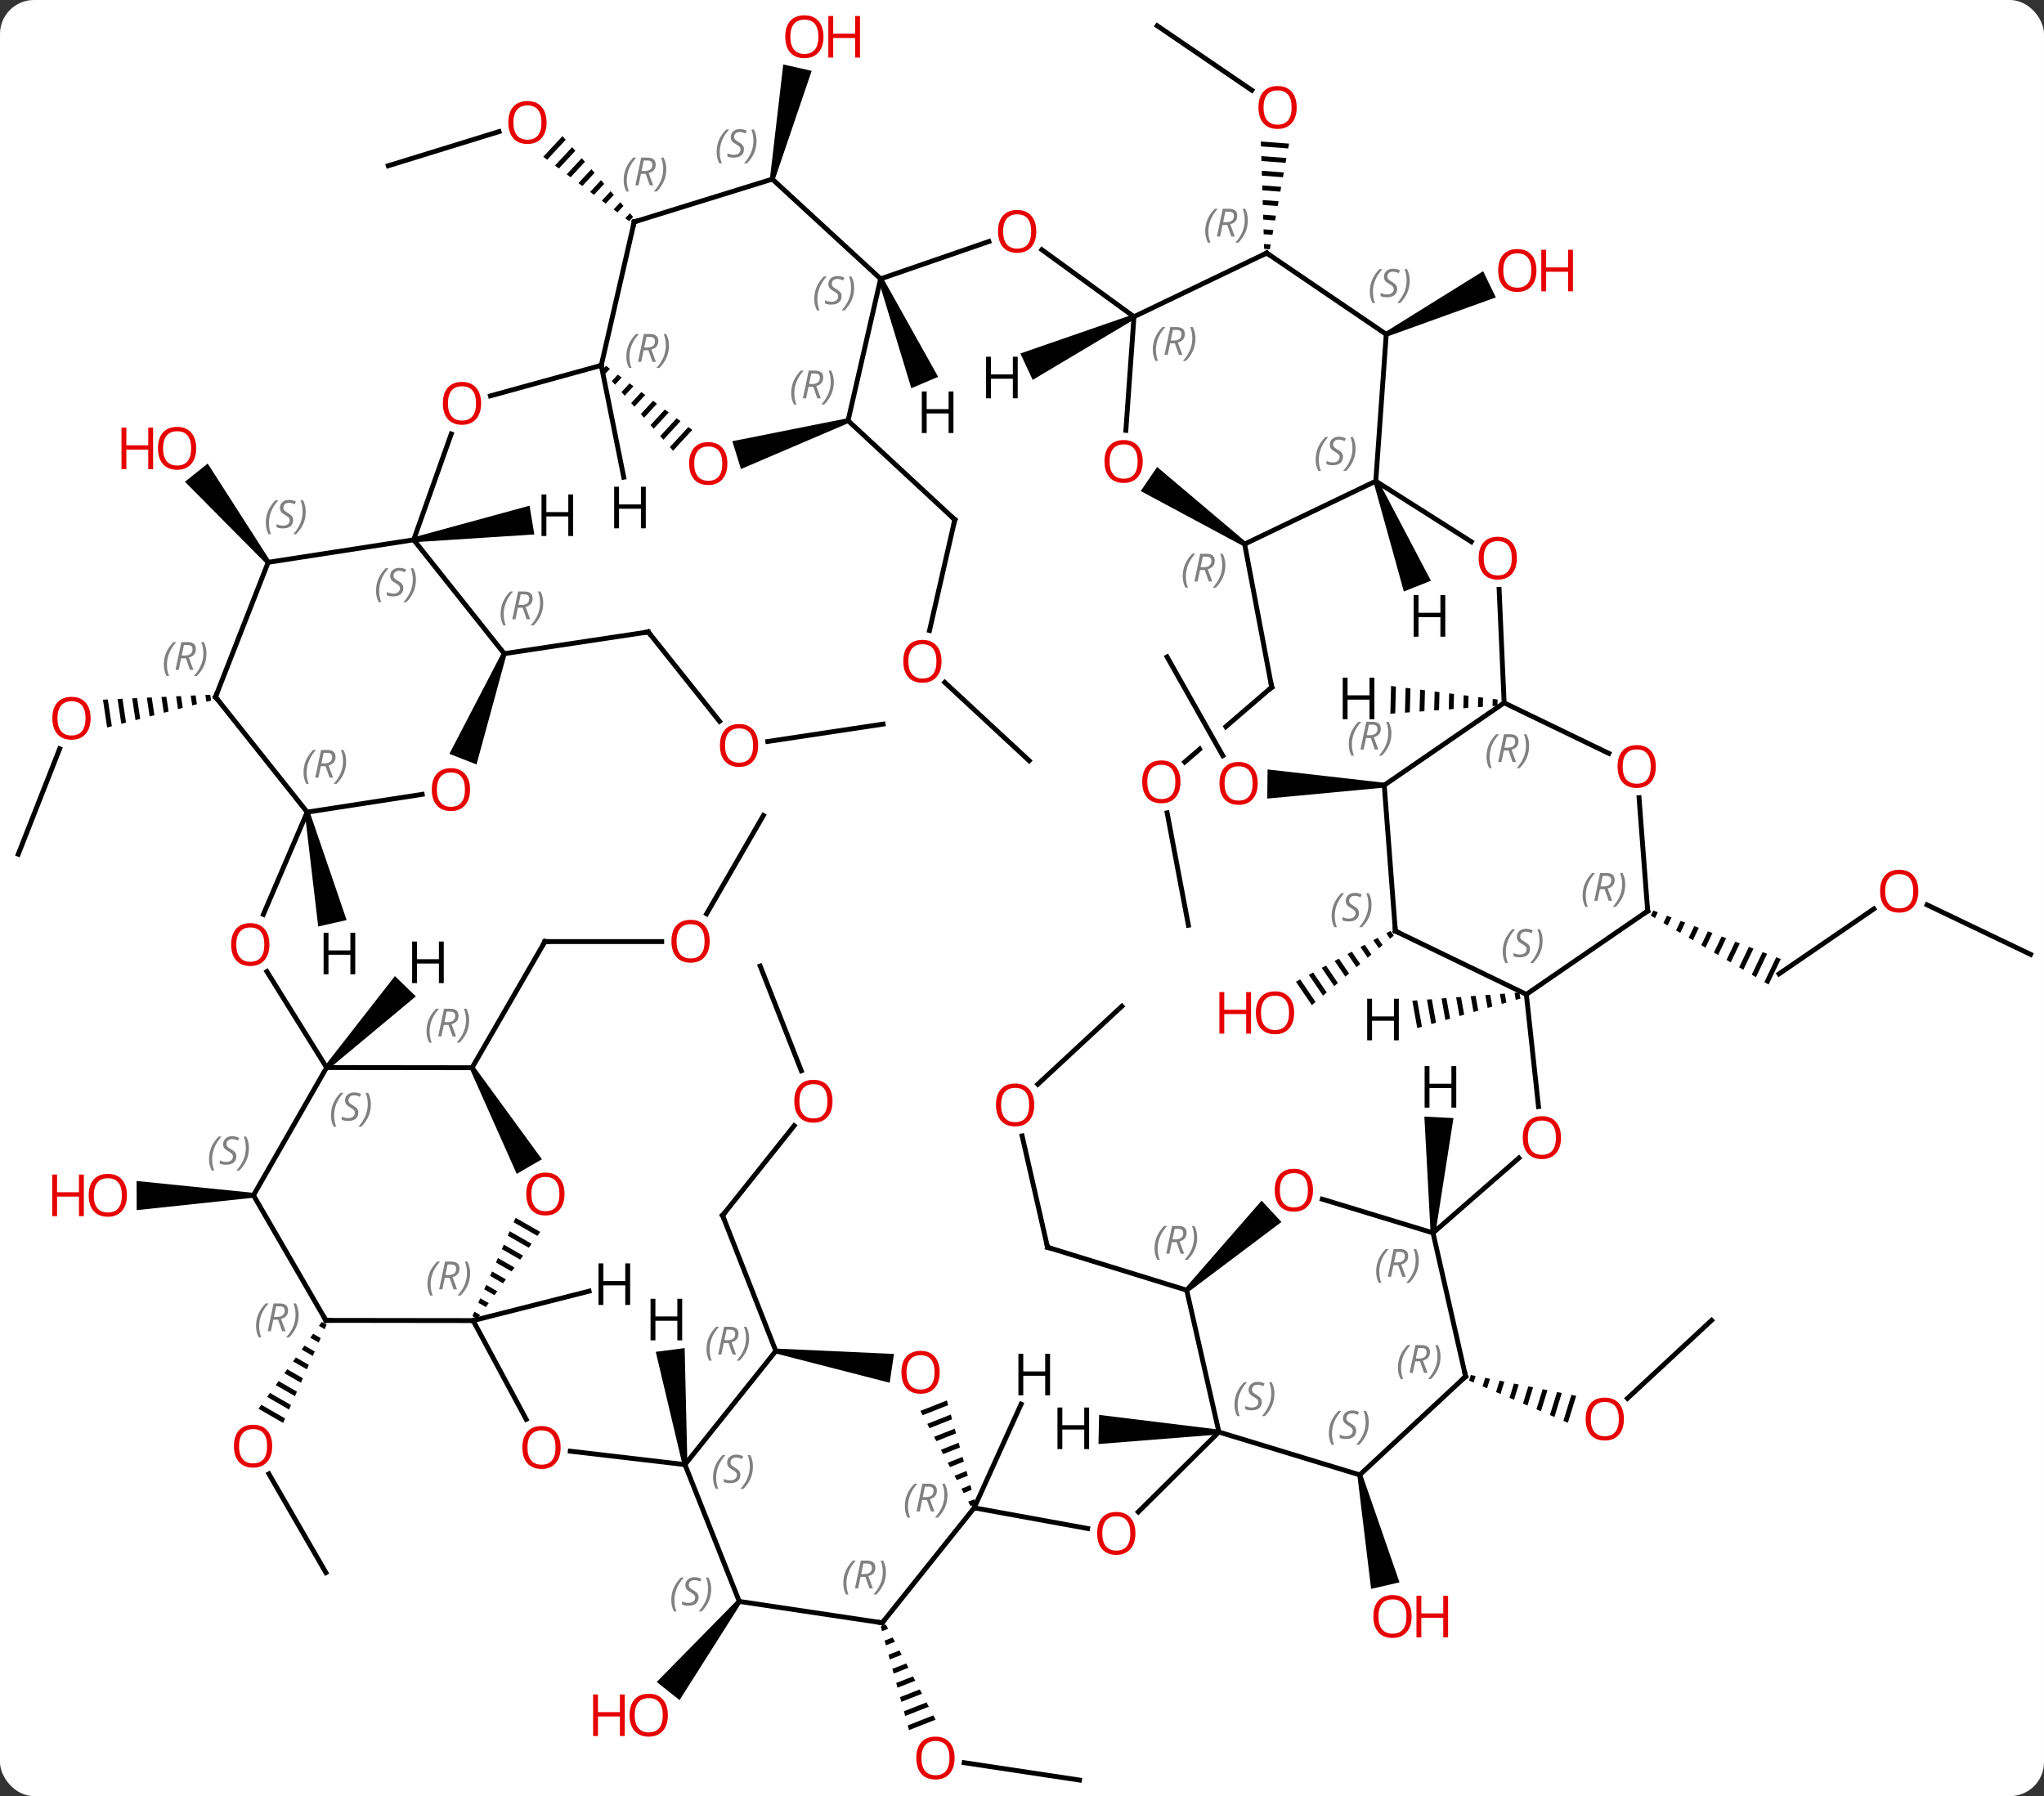 <svg width="421" viewBox="0 0 421 370" style="fill-opacity:1; color-rendering:auto; color-interpolation:auto; text-rendering:auto; stroke:black; stroke-linecap:square; stroke-miterlimit:10; shape-rendering:auto; stroke-opacity:1; fill:black; stroke-dasharray:none; font-weight:normal; stroke-width:1; font-family:'Open Sans'; font-style:normal; stroke-linejoin:miter; font-size:12; stroke-dashoffset:0; image-rendering:auto;" height="370" class="cas-substance-image" xmlns:xlink="http://www.w3.org/1999/xlink" xmlns="http://www.w3.org/2000/svg"><rect x="0" y="0" width="421" height="370" fill="#333333" stroke="none"/><svg class="cas-substance-single-component"><rect y="0" x="0" width="421" stroke="none" ry="7" rx="7" height="370" fill="white" class="cas-substance-group"/><svg y="0" x="0" width="421" viewBox="0 0 421 370" style="fill:black;" height="370" class="cas-substance-single-component-image"><svg><g><clipPath id="clipPath_496716f12628475da72309a3f540048e1" clipPathUnits="userSpaceOnUse"><path d="M40.73 -62.047 L31.092 -53.752 L31.092 -53.752 L48.567 -22.762 L43.341 -19.815 L26.455 -49.761 L26.455 -49.761 L12.308 -37.586 L38.401 -7.268 L66.823 -31.73 L40.73 -62.047 Z"/></clipPath><g transform="translate(211,186)" style="text-rendering:geometricPrecision; color-rendering:optimizeQuality; color-interpolation:linearRGB; stroke-linecap:butt; image-rendering:optimizeQuality;"><line y2="7.965" y1="7.965" x2="-74.704" x1="-98.766" style="fill:none;"/><line y2="33.948" y1="7.965" x2="-113.766" x1="-98.766" style="fill:none;"/><line y2="-18.015" y1="2.243" x2="-53.766" x1="-65.463" style="fill:none;"/><path style="stroke:none;" d="M-158.794 59.725 L-158.792 60.725 L-182.848 63.285 L-182.863 57.285 Z"/><line y2="137.958" y1="117.614" x2="-143.874" x1="-155.62" style="fill:none;"/><path style="stroke:none;" d="M-144.72 86.314 L-145.313 87.127 L-144.132 87.808 L-143.725 86.888 L-144.72 86.314 ZM-146.498 88.753 L-147.091 89.566 L-145.355 90.567 L-144.947 89.647 L-146.498 88.753 ZM-148.277 91.191 L-148.869 92.004 L-148.869 92.004 L-146.577 93.326 L-146.17 92.406 L-146.17 92.406 L-148.277 91.191 ZM-150.055 93.63 L-150.648 94.443 L-147.8 96.085 L-147.8 96.085 L-147.393 95.165 L-147.393 95.165 L-150.055 93.63 ZM-151.833 96.069 L-152.426 96.882 L-149.023 98.844 L-148.615 97.924 L-151.833 96.069 ZM-153.612 98.507 L-154.204 99.32 L-154.204 99.32 L-150.246 101.603 L-149.838 100.683 L-149.838 100.683 L-153.612 98.507 ZM-155.39 100.946 L-155.983 101.759 L-155.983 101.759 L-151.468 104.362 L-151.061 103.442 L-151.061 103.442 L-155.39 100.946 ZM-157.168 103.385 L-157.761 104.197 L-152.691 107.121 L-152.691 107.121 L-152.283 106.201 L-152.283 106.201 L-157.168 103.385 Z"/><line y2="-10.041" y1="-31.752" x2="-207.237" x1="-198.714" style="fill:none;"/><path style="stroke:none;" d="M-167.698 -42.883 L-168.702 -42.837 L-168.492 -41.434 L-167.519 -41.686 L-167.519 -41.686 L-167.698 -42.883 ZM-170.711 -42.745 L-171.715 -42.699 L-171.413 -40.678 L-171.413 -40.678 L-170.439 -40.93 L-170.439 -40.93 L-170.711 -42.745 ZM-173.724 -42.606 L-174.729 -42.56 L-174.333 -39.922 L-173.36 -40.174 L-173.36 -40.174 L-173.724 -42.606 ZM-176.737 -42.468 L-177.742 -42.422 L-177.742 -42.422 L-177.254 -39.166 L-176.28 -39.419 L-176.28 -39.419 L-176.737 -42.468 ZM-179.751 -42.33 L-180.755 -42.284 L-180.755 -42.284 L-180.174 -38.41 L-179.201 -38.663 L-179.201 -38.663 L-179.751 -42.33 ZM-182.764 -42.192 L-183.768 -42.146 L-183.768 -42.146 L-183.095 -37.655 L-182.121 -37.907 L-182.121 -37.907 L-182.764 -42.192 ZM-185.777 -42.054 L-186.781 -42.008 L-186.781 -42.008 L-186.015 -36.899 L-185.042 -37.151 L-185.777 -42.054 ZM-188.79 -41.915 L-189.794 -41.869 L-189.794 -41.869 L-188.936 -36.143 L-188.936 -36.143 L-187.962 -36.395 L-187.962 -36.395 L-188.79 -41.915 Z"/><path style="stroke:none;" d="M-155.373 -70.48 L-156.153 -69.854 L-172.903 -86.756 L-168.221 -90.508 Z"/><line y2="-37.408" y1="-55.821" x2="-62.795" x1="-77.478" style="fill:none;"/><line y2="-51.351" y1="-55.821" x2="-107.145" x1="-77.478" style="fill:none;"/><line y2="-36.837" y1="-33.258" x2="-29.109" x1="-52.861" style="fill:none;"/><line y2="45.891" y1="64.38" x2="-47.425" x1="-62.169" style="fill:none;"/><line y2="92.304" y1="64.38" x2="-51.207" x1="-62.169" style="fill:none;"/><line y2="12.999" y1="34.585" x2="-54.426" x1="-45.952" style="fill:none;"/><path style="stroke:none;" d="M-59.126 143.581 L-58.342 144.203 L-71.032 164.218 L-75.732 160.488 Z"/><line y2="180.693" y1="177.114" x2="11.34" x1="-12.409" style="fill:none;"/><path style="stroke:none;" d="M-28.54 148.644 L-29.591 149.057 L-29.591 149.057 L-29.326 150.027 L-29.326 150.027 L-28.075 149.536 L-28.075 149.536 L-28.54 148.644 ZM-27.144 151.318 L-28.796 151.967 L-28.796 151.967 L-28.531 152.937 L-28.531 152.937 L-26.678 152.21 L-26.678 152.21 L-27.144 151.318 ZM-25.747 153.992 L-28.001 154.878 L-28.001 154.878 L-27.736 155.848 L-27.736 155.848 L-25.281 154.884 L-25.281 154.884 L-25.747 153.992 ZM-24.35 156.666 L-27.206 157.788 L-27.206 157.788 L-26.941 158.758 L-26.941 158.758 L-23.885 157.558 L-23.885 157.558 L-24.35 156.666 ZM-22.953 159.34 L-26.412 160.699 L-26.412 160.699 L-26.147 161.669 L-26.147 161.669 L-22.488 160.232 L-22.488 160.232 L-22.953 159.34 ZM-21.557 162.015 L-25.617 163.609 L-25.617 163.609 L-25.352 164.579 L-25.352 164.579 L-21.091 162.906 L-21.091 162.906 L-21.557 162.015 ZM-20.16 164.689 L-24.822 166.52 L-24.822 166.52 L-24.557 167.49 L-24.557 167.49 L-19.695 165.58 L-19.695 165.58 L-20.16 164.689 ZM-18.763 167.363 L-24.027 169.43 L-24.027 169.43 L-23.762 170.401 L-23.762 170.401 L-18.298 168.254 L-18.298 168.254 L-18.763 167.363 Z"/><line y2="-151.854" y1="-158.891" x2="-131.031" x1="-108.215" style="fill:none;"/><path style="stroke:none;" d="M-95.146 -157.962 L-99.104 -153.702 L-99.104 -153.702 L-98.299 -153.099 L-94.485 -157.205 L-94.485 -157.205 L-95.146 -157.962 ZM-93.163 -155.691 L-96.691 -151.894 L-96.691 -151.894 L-95.886 -151.291 L-92.502 -154.934 L-92.502 -154.934 L-93.163 -155.691 ZM-91.18 -153.42 L-94.278 -150.086 L-94.278 -150.086 L-93.473 -149.483 L-93.473 -149.483 L-90.519 -152.663 L-91.18 -153.42 ZM-89.197 -151.15 L-91.865 -148.278 L-91.865 -148.278 L-91.06 -147.675 L-88.536 -150.393 L-88.536 -150.393 L-89.197 -151.15 ZM-87.214 -148.879 L-89.452 -146.47 L-89.452 -146.47 L-88.647 -145.867 L-88.647 -145.867 L-86.553 -148.122 L-86.553 -148.122 L-87.214 -148.879 ZM-85.231 -146.608 L-87.039 -144.662 L-87.039 -144.662 L-86.234 -144.059 L-86.234 -144.059 L-84.57 -145.851 L-84.57 -145.851 L-85.231 -146.608 ZM-83.248 -144.337 L-84.626 -142.854 L-84.626 -142.854 L-83.822 -142.251 L-83.822 -142.251 L-82.587 -143.58 L-82.587 -143.58 L-83.248 -144.337 ZM-81.265 -142.066 L-82.213 -141.046 L-82.213 -141.046 L-81.409 -140.444 L-81.409 -140.444 L-80.604 -141.31 L-80.604 -141.31 L-81.265 -142.066 Z"/><path style="stroke:none;" d="M-51.442 -148.99 L-52.418 -149.21 L-49.673 -172.723 L-43.82 -171.402 Z"/><line y2="-56.127" y1="-78.951" x2="-19.546" x1="-14.337" style="fill:none;"/><line y2="-99.354" y1="-78.951" x2="-36.327" x1="-14.337" style="fill:none;"/><line y2="-29.298" y1="-45.435" x2="0.981" x1="-16.413" style="fill:none;"/><line y2="47.989" y1="70.938" x2="-0.479" x1="4.758" style="fill:none;"/><line y2="79.779" y1="70.938" x2="33.423" x1="4.758" style="fill:none;"/><line y2="21.285" y1="37.358" x2="20.073" x1="2.75" style="fill:none;"/><path style="stroke:none;" d="M68.579 117.94 L69.553 117.716 L77.251 139.96 L71.404 141.309 Z"/><line y2="85.989" y1="102.062" x2="141.528" x1="124.202" style="fill:none;"/><path style="stroke:none;" d="M91.944 97.253 L91.591 98.397 L91.591 98.397 L92.516 98.791 L92.93 97.448 L92.93 97.448 L91.944 97.253 ZM94.903 97.837 L94.365 99.581 L95.29 99.976 L95.29 99.976 L95.889 98.032 L95.889 98.032 L94.903 97.837 ZM97.862 98.422 L97.139 100.766 L97.139 100.766 L98.064 101.161 L98.849 98.617 L98.849 98.617 L97.862 98.422 ZM100.822 99.006 L99.913 101.951 L100.838 102.345 L100.838 102.345 L101.808 99.201 L101.808 99.201 L100.822 99.006 ZM103.781 99.59 L102.688 103.135 L103.612 103.53 L103.612 103.53 L104.767 99.785 L104.767 99.785 L103.781 99.59 ZM106.74 100.175 L105.462 104.32 L105.462 104.32 L106.387 104.715 L106.387 104.715 L107.727 100.37 L107.727 100.37 L106.74 100.175 ZM109.7 100.759 L108.236 105.504 L108.236 105.504 L109.161 105.899 L109.161 105.899 L110.686 100.954 L110.686 100.954 L109.7 100.759 ZM112.659 101.343 L111.01 106.689 L111.01 106.689 L111.935 107.084 L111.935 107.084 L113.645 101.538 L113.645 101.538 L112.659 101.343 Z"/><line y2="-180.693" y1="-167.413" x2="27.354" x1="46.831" style="fill:none;"/><path style="stroke:none;" d="M48.698 -156.85 L48.729 -155.845 L48.729 -155.845 L54.328 -155.424 L54.328 -155.424 L54.508 -156.413 L54.508 -156.413 L48.698 -156.85 ZM48.791 -153.835 L48.821 -152.83 L48.821 -152.83 L53.788 -152.456 L53.788 -152.456 L53.968 -153.445 L53.968 -153.445 L48.791 -153.835 ZM48.883 -150.82 L48.914 -149.815 L48.914 -149.815 L53.247 -149.488 L53.247 -149.488 L53.428 -150.477 L53.428 -150.477 L48.883 -150.82 ZM48.975 -147.804 L49.006 -146.799 L49.006 -146.799 L52.707 -146.52 L52.707 -146.52 L52.887 -147.51 L52.887 -147.51 L48.975 -147.804 ZM49.068 -144.789 L49.098 -143.784 L49.098 -143.784 L52.166 -143.553 L52.166 -143.553 L52.347 -144.542 L52.347 -144.542 L49.068 -144.789 ZM49.16 -141.774 L49.191 -140.768 L49.191 -140.768 L51.626 -140.585 L51.626 -140.585 L51.806 -141.574 L51.806 -141.574 L49.16 -141.774 ZM49.252 -138.758 L49.283 -137.753 L49.283 -137.753 L51.085 -137.617 L51.085 -137.617 L51.266 -138.607 L51.266 -138.607 L49.252 -138.758 ZM49.344 -135.743 L49.375 -134.738 L49.375 -134.738 L50.545 -134.65 L50.545 -134.65 L50.725 -135.639 L50.725 -135.639 L49.344 -135.743 Z"/><path style="stroke:none;" d="M74.741 -116.682 L74.305 -117.582 L94.474 -130.134 L97.091 -124.735 Z"/><line y2="-29.025" y1="-44.442" x2="33.021" x1="50.934" style="fill:none; clip-path:url(#clipPath_496716f12628475da72309a3f540048e1);"/><line y2="-73.92" y1="-44.442" x2="45.357" x1="50.934" style="fill:none;"/><line y2="4.602" y1="-18.556" x2="33.774" x1="29.392" style="fill:none;"/><line y2="1.228" y1="14.613" x2="174.962" x1="155.43" style="fill:none;"/><path style="stroke:none;" d="M129.524 1.567 L129.02 2.62 L129.886 3.127 L130.462 1.924 L130.462 1.924 L129.524 1.567 ZM132.338 2.637 L131.618 4.14 L132.484 4.647 L133.276 2.994 L132.338 2.637 ZM135.152 3.707 L134.216 5.661 L135.082 6.168 L136.09 4.063 L135.152 3.707 ZM137.965 4.776 L136.814 7.182 L137.68 7.689 L138.904 5.133 L137.965 4.776 ZM140.78 5.846 L139.412 8.702 L140.278 9.209 L141.718 6.202 L140.78 5.846 ZM143.594 6.915 L142.011 10.223 L142.877 10.73 L144.531 7.272 L143.594 6.915 ZM146.407 7.985 L144.609 11.743 L145.475 12.25 L147.345 8.342 L146.407 7.985 ZM149.221 9.055 L147.207 13.264 L148.073 13.771 L150.159 9.411 L149.221 9.055 ZM152.035 10.124 L149.805 14.785 L150.671 15.292 L152.973 10.481 L152.035 10.124 ZM154.849 11.194 L152.403 16.305 L152.403 16.305 L153.269 16.812 L155.787 11.55 L155.787 11.55 L154.849 11.194 Z"/><line y2="10.605" y1="0.402" x2="207.237" x1="185.918" style="fill:none;"/><path style="stroke:none;" d="M75.409 5.77 L74.523 6.246 L75.302 7.388 L76.068 6.737 L75.409 5.77 ZM72.751 7.197 L71.865 7.673 L73.001 9.34 L73.768 8.689 L72.751 7.197 ZM70.094 8.625 L69.207 9.101 L70.701 11.293 L70.701 11.293 L71.468 10.642 L70.094 8.625 ZM67.436 10.052 L66.55 10.528 L68.402 13.245 L69.168 12.594 L67.436 10.052 ZM64.778 11.48 L63.892 11.955 L63.892 11.955 L66.102 15.198 L66.868 14.547 L64.778 11.48 ZM62.12 12.907 L61.234 13.383 L63.802 17.15 L64.568 16.499 L62.12 12.907 ZM59.462 14.334 L58.576 14.81 L61.502 19.103 L62.268 18.452 L62.268 18.452 L59.462 14.334 ZM56.804 15.762 L55.918 16.237 L55.918 16.237 L59.202 21.055 L59.968 20.404 L56.804 15.762 Z"/><line y2="-50.688" y1="-30.329" x2="29.376" x1="40.856" style="fill:none;"/><path style="stroke:none;" d="M74.117 -24.755 L74.107 -23.755 L50.019 -21.496 L50.079 -27.495 Z"/><line y2="33.948" y1="33.912" x2="-113.766" x1="-143.73" style="fill:none;"/><line y2="60.225" y1="33.912" x2="-158.793" x1="-143.73" style="fill:none;"/><line y2="14.135" y1="33.912" x2="-156.034" x1="-143.73" style="fill:none;"/><path style="stroke:none;" d="M-114.199 34.199 L-113.333 33.697 L-99.381 52.808 L-104.573 55.814 Z"/><line y2="85.998" y1="60.225" x2="-143.874" x1="-158.793" style="fill:none;"/><line y2="-18.705" y1="2.366" x2="-147.735" x1="-156.757" style="fill:none;"/><path style="stroke:none;" d="M-104.801 64.87 L-105.205 65.79 L-105.205 65.79 L-100.317 68.59 L-99.727 67.775 L-99.727 67.775 L-104.801 64.87 ZM-106.014 67.632 L-106.418 68.553 L-106.418 68.553 L-102.085 71.034 L-102.085 71.034 L-101.495 70.219 L-101.495 70.219 L-106.014 67.632 ZM-107.226 70.394 L-107.631 71.315 L-107.631 71.315 L-103.853 73.478 L-103.853 73.478 L-103.263 72.663 L-103.263 72.663 L-107.226 70.394 ZM-108.439 73.157 L-108.843 74.078 L-105.621 75.923 L-105.621 75.923 L-105.031 75.108 L-105.031 75.108 L-108.439 73.157 ZM-109.652 75.919 L-110.056 76.84 L-110.056 76.84 L-107.389 78.367 L-107.389 78.367 L-106.799 77.552 L-106.799 77.552 L-109.652 75.919 ZM-110.864 78.682 L-111.268 79.603 L-111.268 79.603 L-109.157 80.812 L-109.157 80.812 L-108.568 79.997 L-108.568 79.997 L-110.864 78.682 ZM-112.077 81.444 L-112.481 82.365 L-112.481 82.365 L-110.925 83.256 L-110.925 83.256 L-110.336 82.441 L-112.077 81.444 ZM-113.29 84.207 L-113.694 85.127 L-112.693 85.7 L-112.693 85.7 L-112.104 84.886 L-112.104 84.886 L-113.29 84.207 Z"/><line y2="86.037" y1="85.998" x2="-113.55" x1="-143.874" style="fill:none;"/><line y2="-42.435" y1="-18.705" x2="-166.611" x1="-147.735" style="fill:none;"/><line y2="-22.364" y1="-18.705" x2="-124.039" x1="-147.735" style="fill:none;"/><line y2="106.379" y1="86.037" x2="-102.621" x1="-113.55" style="fill:none;"/><line y2="-70.167" y1="-42.435" x2="-155.763" x1="-166.611" style="fill:none;"/><path style="stroke:none;" d="M-107.611 -51.533 L-106.679 -51.169 L-112.852 -28.523 L-118.44 -30.709 Z"/><line y2="115.707" y1="112.941" x2="-69.918" x1="-93.544" style="fill:none;"/><line y2="-74.799" y1="-70.167" x2="-125.796" x1="-155.763" style="fill:none;"/><line y2="-74.799" y1="-51.351" x2="-125.796" x1="-107.145" style="fill:none;"/><line y2="92.304" y1="115.707" x2="-51.207" x1="-69.918" style="fill:none;"/><line y2="143.892" y1="115.707" x2="-58.734" x1="-69.918" style="fill:none;"/><line y2="-96.604" y1="-74.799" x2="-118.058" x1="-125.796" style="fill:none;"/><path style="stroke:none;" d="M-51.281 92.799 L-51.133 91.809 L-26.868 92.91 L-27.755 98.844 Z"/><line y2="148.296" y1="143.892" x2="-29.283" x1="-58.734" style="fill:none;"/><line y2="-110.736" y1="-104.455" x2="-87.159" x1="-109.979" style="fill:none;"/><path style="stroke:none;" d="M-15.972 102.486 L-21.422 104.646 L-21.422 104.646 L-20.953 105.536 L-20.953 105.536 L-15.703 103.455 L-15.703 103.455 L-15.972 102.486 ZM-15.165 105.394 L-20.016 107.316 L-20.016 107.316 L-19.548 108.206 L-19.548 108.206 L-14.896 106.363 L-14.896 106.363 L-15.165 105.394 ZM-14.358 108.301 L-18.61 109.987 L-18.61 109.987 L-18.142 110.877 L-18.142 110.877 L-14.089 109.27 L-14.089 109.27 L-14.358 108.301 ZM-13.551 111.209 L-17.204 112.657 L-17.204 112.657 L-16.736 113.547 L-16.736 113.547 L-13.282 112.178 L-13.282 112.178 L-13.551 111.209 ZM-12.744 114.116 L-15.799 115.327 L-15.799 115.327 L-15.33 116.217 L-15.33 116.217 L-12.475 115.086 L-12.475 115.086 L-12.744 114.116 ZM-11.937 117.024 L-14.393 117.997 L-14.393 117.997 L-13.924 118.887 L-13.924 118.887 L-11.668 117.993 L-11.668 117.993 L-11.937 117.024 ZM-11.13 119.932 L-12.987 120.667 L-12.987 120.667 L-12.518 121.558 L-12.518 121.558 L-10.861 120.901 L-10.861 120.901 L-11.13 119.932 ZM-10.324 122.839 L-11.581 123.338 L-11.581 123.338 L-11.112 124.228 L-11.112 124.228 L-10.055 123.808 L-10.055 123.808 L-10.324 122.839 Z"/><line y2="124.614" y1="148.296" x2="-10.347" x1="-29.283" style="fill:none;"/><line y2="-140.289" y1="-110.736" x2="-80.373" x1="-87.159" style="fill:none;"/><path style="stroke:none;" d="M-86.184 -110.631 L-86.974 -109.772 L-86.31 -109.016 L-86.31 -109.016 L-85.376 -110.031 L-85.376 -110.031 L-86.184 -110.631 ZM-83.761 -108.832 L-84.982 -107.505 L-84.982 -107.505 L-84.318 -106.749 L-84.318 -106.749 L-82.953 -108.232 L-83.761 -108.832 ZM-81.338 -107.032 L-82.99 -105.237 L-82.326 -104.481 L-80.53 -106.433 L-80.53 -106.433 L-81.338 -107.032 ZM-78.915 -105.233 L-80.999 -102.97 L-80.335 -102.214 L-80.335 -102.214 L-78.108 -104.634 L-78.108 -104.634 L-78.915 -105.233 ZM-76.492 -103.434 L-79.007 -100.702 L-78.343 -99.946 L-75.685 -102.834 L-75.685 -102.834 L-76.492 -103.434 ZM-74.069 -101.635 L-77.015 -98.434 L-76.351 -97.679 L-76.351 -97.679 L-73.262 -101.035 L-73.262 -101.035 L-74.069 -101.635 ZM-71.647 -99.836 L-75.023 -96.167 L-74.359 -95.411 L-74.359 -95.411 L-70.839 -99.236 L-70.839 -99.236 L-71.647 -99.836 ZM-69.224 -98.036 L-73.031 -93.9 L-72.368 -93.144 L-68.416 -97.437 L-68.416 -97.437 L-69.224 -98.036 Z"/><line y2="128.869" y1="124.614" x2="13.019" x1="-10.347" style="fill:none;"/><line y2="-149.1" y1="-140.289" x2="-51.93" x1="-80.373" style="fill:none;"/><path style="stroke:none;" d="M-36.475 -99.832 L-36.179 -98.876 L-58.385 -89.381 L-60.161 -95.112 Z"/><line y2="108.999" y1="125.459" x2="40.056" x1="23.45" style="fill:none;"/><line y2="-128.559" y1="-149.1" x2="-29.625" x1="-51.93" style="fill:none;"/><line y2="-128.559" y1="-99.354" x2="-29.625" x1="-36.327" style="fill:none;"/><line y2="79.779" y1="108.999" x2="33.423" x1="40.056" style="fill:none;"/><line y2="117.828" y1="108.999" x2="69.066" x1="40.056" style="fill:none;"/><line y2="-136.251" y1="-128.559" x2="-7.325" x1="-29.625" style="fill:none;"/><path style="stroke:none;" d="M33.764 80.145 L33.083 79.413 L48.848 61.337 L52.934 65.731 Z"/><line y2="97.548" y1="117.828" x2="90.87" x1="69.066" style="fill:none;"/><line y2="-120.756" y1="-134.56" x2="22.563" x1="3.589" style="fill:none;"/><line y2="67.977" y1="61.031" x2="84.159" x1="61.348" style="fill:none;"/><line y2="67.977" y1="97.548" x2="84.159" x1="90.87" style="fill:none;"/><line y2="-133.878" y1="-120.756" x2="49.899" x1="22.563" style="fill:none;"/><line y2="-97.341" y1="-120.756" x2="20.892" x1="22.563" style="fill:none;"/><line y2="52.551" y1="67.977" x2="101.842" x1="84.159" style="fill:none;"/><line y2="-117.132" y1="-133.878" x2="74.523" x1="49.899" style="fill:none;"/><path style="stroke:none;" d="M45.638 -74.334 L45.076 -73.507 L23.957 -84.844 L27.331 -89.805 Z"/><line y2="18.837" y1="41.952" x2="103.38" x1="105.881" style="fill:none;"/><line y2="-86.886" y1="-117.132" x2="72.369" x1="74.523" style="fill:none;"/><line y2="-86.886" y1="-73.92" x2="72.369" x1="45.357" style="fill:none;"/><line y2="1.662" y1="18.837" x2="128.37" x1="103.38" style="fill:none;"/><line y2="5.802" y1="18.837" x2="76.401" x1="103.38" style="fill:none;"/><line y2="-74.401" y1="-86.886" x2="92.047" x1="72.369" style="fill:none;"/><line y2="-21.683" y1="1.662" x2="126.591" x1="128.37" style="fill:none;"/><line y2="-24.255" y1="5.802" x2="74.112" x1="76.401" style="fill:none;"/><line y2="-41.22" y1="-64.597" x2="98.805" x1="97.772" style="fill:none;"/><line y2="-41.22" y1="-30.801" x2="98.805" x1="120.37" style="fill:none;"/><line y2="-41.22" y1="-24.255" x2="98.805" x1="74.112" style="fill:none;"/><path style="stroke:none;" d="M-143.371 34.26 L-144.089 33.564 L-129.66 15.075 L-125.35 19.25 Z"/><path style="stroke:none;" d="M-148.223 -18.594 L-147.247 -18.816 L-139.608 3.53 L-145.459 4.859 Z"/><line y2="79.981" y1="86.037" x2="-89.667" x1="-113.55" style="fill:none;"/><path style="stroke:none;" d="M-69.422 115.643 L-70.414 115.771 L-75.934 92.476 L-69.983 91.71 Z"/><path style="stroke:none;" d="M-125.714 -74.306 L-125.878 -75.292 L-101.932 -81.826 L-100.943 -75.907 Z"/><line y2="-87.691" y1="-110.736" x2="-82.526" x1="-87.159" style="fill:none;"/><line y2="103.259" y1="124.614" x2="-0.686" x1="-10.347" style="fill:none;"/><path style="stroke:none;" d="M40.067 108.499 L40.045 109.499 L15.255 111.466 L15.384 105.468 Z"/><path style="stroke:none;" d="M-30.085 -128.363 L-29.165 -128.755 L-17.775 -108.374 L-23.296 -106.025 Z"/><path style="stroke:none;" d="M22.352 -121.209 L22.774 -120.303 L1.695 -107.743 L-0.835 -113.184 Z"/><path style="stroke:none;" d="M84.658 68.002 L83.66 67.951 L82.376 44.017 L88.368 44.322 Z"/><path style="stroke:none;" d="M101.944 18.449 L100.942 18.526 L100.942 18.526 L101.203 19.978 L102.169 19.701 L101.944 18.449 ZM98.937 18.681 L97.935 18.758 L97.935 18.758 L98.304 20.808 L99.27 20.531 L98.937 18.681 ZM95.931 18.913 L94.929 18.99 L94.929 18.99 L95.405 21.638 L95.405 21.638 L96.371 21.361 L95.931 18.913 ZM92.925 19.145 L91.922 19.222 L92.506 22.468 L93.472 22.191 L93.472 22.191 L92.925 19.145 ZM89.918 19.377 L88.916 19.454 L89.607 23.298 L90.574 23.021 L90.574 23.021 L89.918 19.377 ZM86.912 19.609 L85.91 19.686 L85.91 19.686 L86.709 24.128 L86.709 24.128 L87.675 23.851 L86.912 19.609 ZM83.905 19.841 L82.903 19.918 L82.903 19.918 L83.81 24.958 L83.81 24.958 L84.776 24.681 L83.905 19.841 ZM80.899 20.073 L79.897 20.151 L79.897 20.151 L80.911 25.788 L80.911 25.788 L81.877 25.511 L80.899 20.073 Z"/><path style="stroke:none;" d="M71.904 -86.702 L72.834 -87.07 L83.729 -66.369 L78.151 -64.158 Z"/><path style="stroke:none;" d="M96.456 -42.021 L96.417 -40.542 L96.417 -40.542 L97.419 -40.617 L97.419 -40.617 L97.453 -41.894 L97.453 -41.894 L96.456 -42.021 ZM93.464 -42.402 L93.41 -40.317 L94.412 -40.392 L94.412 -40.392 L94.461 -42.275 L94.461 -42.275 L93.464 -42.402 ZM90.473 -42.783 L90.403 -40.092 L90.403 -40.092 L91.405 -40.167 L91.405 -40.167 L91.47 -42.656 L91.47 -42.656 L90.473 -42.783 ZM87.482 -43.164 L87.396 -39.867 L87.396 -39.867 L88.399 -39.942 L88.399 -39.942 L88.479 -43.037 L88.479 -43.037 L87.482 -43.164 ZM84.491 -43.545 L84.389 -39.642 L84.389 -39.642 L85.392 -39.717 L85.392 -39.717 L85.488 -43.418 L85.488 -43.418 L84.491 -43.545 ZM81.5 -43.926 L81.382 -39.417 L81.382 -39.417 L82.385 -39.492 L82.385 -39.492 L82.497 -43.799 L82.497 -43.799 L81.5 -43.926 ZM78.509 -44.307 L78.376 -39.192 L78.376 -39.192 L79.378 -39.267 L79.506 -44.18 L79.506 -44.18 L78.509 -44.307 ZM75.518 -44.688 L75.369 -38.967 L75.369 -38.967 L76.371 -39.042 L76.371 -39.042 L76.515 -44.561 L76.515 -44.561 L75.518 -44.688 Z"/><path style="fill:none; stroke-miterlimit:5;" d="M-98.266 7.965 L-98.766 7.965 L-99.016 8.398"/></g><g transform="translate(211,186)" style="stroke-linecap:butt; fill:rgb(230,0,0); text-rendering:geometricPrecision; color-rendering:optimizeQuality; image-rendering:optimizeQuality; font-family:'Open Sans'; stroke:rgb(230,0,0); color-interpolation:linearRGB; stroke-miterlimit:5;"><path style="stroke:none;" d="M-64.829 7.895 Q-64.829 9.957 -65.868 11.137 Q-66.907 12.317 -68.75 12.317 Q-70.641 12.317 -71.672 11.152 Q-72.704 9.988 -72.704 7.879 Q-72.704 5.785 -71.672 4.637 Q-70.641 3.488 -68.75 3.488 Q-66.891 3.488 -65.86 4.66 Q-64.829 5.832 -64.829 7.895 ZM-71.657 7.895 Q-71.657 9.629 -70.914 10.535 Q-70.172 11.442 -68.75 11.442 Q-67.329 11.442 -66.602 10.543 Q-65.875 9.645 -65.875 7.895 Q-65.875 6.16 -66.602 5.27 Q-67.329 4.379 -68.75 4.379 Q-70.172 4.379 -70.914 5.277 Q-71.657 6.176 -71.657 7.895 Z"/><path style="stroke:none;" d="M-184.856 60.23 Q-184.856 62.292 -185.895 63.472 Q-186.934 64.652 -188.777 64.652 Q-190.668 64.652 -191.699 63.487 Q-192.731 62.323 -192.731 60.214 Q-192.731 58.12 -191.699 56.972 Q-190.668 55.823 -188.777 55.823 Q-186.918 55.823 -185.887 56.995 Q-184.856 58.167 -184.856 60.23 ZM-191.684 60.23 Q-191.684 61.964 -190.941 62.87 Q-190.199 63.777 -188.777 63.777 Q-187.356 63.777 -186.629 62.878 Q-185.902 61.98 -185.902 60.23 Q-185.902 58.495 -186.629 57.605 Q-187.356 56.714 -188.777 56.714 Q-190.199 56.714 -190.941 57.612 Q-191.684 58.511 -191.684 60.23 Z"/><path style="stroke:none;" d="M-193.731 64.527 L-194.731 64.527 L-194.731 60.495 L-199.246 60.495 L-199.246 64.527 L-200.246 64.527 L-200.246 55.964 L-199.246 55.964 L-199.246 59.605 L-194.731 59.605 L-194.731 55.964 L-193.731 55.964 L-193.731 64.527 Z"/><path style="stroke:none;" d="M-154.936 111.908 Q-154.936 113.97 -155.976 115.15 Q-157.015 116.33 -158.858 116.33 Q-160.749 116.33 -161.78 115.165 Q-162.811 114.001 -162.811 111.892 Q-162.811 109.798 -161.78 108.65 Q-160.749 107.501 -158.858 107.501 Q-156.999 107.501 -155.968 108.673 Q-154.936 109.845 -154.936 111.908 ZM-161.765 111.908 Q-161.765 113.642 -161.022 114.548 Q-160.28 115.455 -158.858 115.455 Q-157.436 115.455 -156.71 114.556 Q-155.983 113.658 -155.983 111.908 Q-155.983 110.173 -156.71 109.283 Q-157.436 108.392 -158.858 108.392 Q-160.28 108.392 -161.022 109.29 Q-161.765 110.189 -161.765 111.908 Z"/><path style="stroke:none;" d="M-192.338 -38.035 Q-192.338 -35.973 -193.377 -34.793 Q-194.416 -33.613 -196.259 -33.613 Q-198.15 -33.613 -199.181 -34.778 Q-200.213 -35.942 -200.213 -38.051 Q-200.213 -40.145 -199.181 -41.293 Q-198.15 -42.442 -196.259 -42.442 Q-194.4 -42.442 -193.369 -41.27 Q-192.338 -40.098 -192.338 -38.035 ZM-199.166 -38.035 Q-199.166 -36.301 -198.423 -35.395 Q-197.681 -34.488 -196.259 -34.488 Q-194.838 -34.488 -194.111 -35.387 Q-193.384 -36.285 -193.384 -38.035 Q-193.384 -39.77 -194.111 -40.66 Q-194.838 -41.551 -196.259 -41.551 Q-197.681 -41.551 -198.423 -40.653 Q-199.166 -39.754 -199.166 -38.035 Z"/><path style="stroke:none;" d="M-170.588 -93.646 Q-170.588 -91.584 -171.627 -90.404 Q-172.666 -89.224 -174.509 -89.224 Q-176.4 -89.224 -177.431 -90.388 Q-178.463 -91.553 -178.463 -93.662 Q-178.463 -95.756 -177.431 -96.904 Q-176.4 -98.053 -174.509 -98.053 Q-172.65 -98.053 -171.619 -96.881 Q-170.588 -95.709 -170.588 -93.646 ZM-177.416 -93.646 Q-177.416 -91.912 -176.673 -91.006 Q-175.931 -90.099 -174.509 -90.099 Q-173.088 -90.099 -172.361 -90.998 Q-171.634 -91.896 -171.634 -93.646 Q-171.634 -95.381 -172.361 -96.271 Q-173.088 -97.162 -174.509 -97.162 Q-175.931 -97.162 -176.673 -96.263 Q-177.416 -95.365 -177.416 -93.646 Z"/><path style="stroke:none;" d="M-179.463 -89.349 L-180.463 -89.349 L-180.463 -93.381 L-184.978 -93.381 L-184.978 -89.349 L-185.978 -89.349 L-185.978 -97.912 L-184.978 -97.912 L-184.978 -94.271 L-180.463 -94.271 L-180.463 -97.912 L-179.463 -97.912 L-179.463 -89.349 Z"/><path style="fill:none; stroke:black;" d="M-77.166 -55.43 L-77.478 -55.821 L-77.972 -55.746"/><path style="stroke:none;" d="M-54.839 -32.437 Q-54.839 -30.375 -55.878 -29.195 Q-56.917 -28.015 -58.76 -28.015 Q-60.651 -28.015 -61.682 -29.18 Q-62.714 -30.344 -62.714 -32.453 Q-62.714 -34.547 -61.682 -35.695 Q-60.651 -36.844 -58.76 -36.844 Q-56.901 -36.844 -55.87 -35.672 Q-54.839 -34.5 -54.839 -32.437 ZM-61.667 -32.437 Q-61.667 -30.703 -60.924 -29.797 Q-60.182 -28.89 -58.76 -28.89 Q-57.339 -28.89 -56.612 -29.789 Q-55.885 -30.687 -55.885 -32.437 Q-55.885 -34.172 -56.612 -35.062 Q-57.339 -35.953 -58.76 -35.953 Q-60.182 -35.953 -60.924 -35.054 Q-61.667 -34.156 -61.667 -32.437 Z"/><path style="fill:none; stroke:black;" d="M-61.857 63.989 L-62.169 64.38 L-61.986 64.845"/><path style="stroke:none;" d="M-39.526 40.853 Q-39.526 42.915 -40.566 44.095 Q-41.605 45.275 -43.448 45.275 Q-45.339 45.275 -46.37 44.111 Q-47.401 42.946 -47.401 40.837 Q-47.401 38.743 -46.37 37.595 Q-45.339 36.446 -43.448 36.446 Q-41.589 36.446 -40.558 37.618 Q-39.526 38.79 -39.526 40.853 ZM-46.355 40.853 Q-46.355 42.587 -45.612 43.493 Q-44.87 44.4 -43.448 44.4 Q-42.026 44.4 -41.3 43.501 Q-40.573 42.603 -40.573 40.853 Q-40.573 39.118 -41.3 38.228 Q-42.026 37.337 -43.448 37.337 Q-44.87 37.337 -45.612 38.236 Q-46.355 39.134 -46.355 40.853 Z"/><path style="stroke:none;" d="M-73.445 167.324 Q-73.445 169.386 -74.484 170.566 Q-75.523 171.746 -77.366 171.746 Q-79.257 171.746 -80.288 170.582 Q-81.32 169.417 -81.32 167.308 Q-81.32 165.214 -80.288 164.066 Q-79.257 162.917 -77.366 162.917 Q-75.507 162.917 -74.476 164.089 Q-73.445 165.261 -73.445 167.324 ZM-80.273 167.324 Q-80.273 169.058 -79.53 169.964 Q-78.788 170.871 -77.366 170.871 Q-75.945 170.871 -75.218 169.972 Q-74.491 169.074 -74.491 167.324 Q-74.491 165.589 -75.218 164.699 Q-75.945 163.808 -77.366 163.808 Q-78.788 163.808 -79.53 164.707 Q-80.273 165.605 -80.273 167.324 Z"/><path style="stroke:none;" d="M-82.32 171.621 L-83.32 171.621 L-83.32 167.589 L-87.835 167.589 L-87.835 171.621 L-88.835 171.621 L-88.835 163.058 L-87.835 163.058 L-87.835 166.699 L-83.32 166.699 L-83.32 163.058 L-82.32 163.058 L-82.32 171.621 Z"/><path style="stroke:none;" d="M-14.386 176.153 Q-14.386 178.215 -15.426 179.395 Q-16.465 180.575 -18.308 180.575 Q-20.199 180.575 -21.23 179.411 Q-22.262 178.246 -22.262 176.137 Q-22.262 174.043 -21.23 172.895 Q-20.199 171.746 -18.308 171.746 Q-16.449 171.746 -15.418 172.918 Q-14.386 174.09 -14.386 176.153 ZM-21.215 176.153 Q-21.215 177.887 -20.472 178.793 Q-19.73 179.7 -18.308 179.7 Q-16.887 179.7 -16.16 178.801 Q-15.433 177.903 -15.433 176.153 Q-15.433 174.418 -16.16 173.528 Q-16.887 172.637 -18.308 172.637 Q-19.73 172.637 -20.472 173.536 Q-21.215 174.434 -21.215 176.153 Z"/><path style="stroke:none;" d="M-98.428 -160.765 Q-98.428 -158.703 -99.468 -157.523 Q-100.507 -156.343 -102.35 -156.343 Q-104.241 -156.343 -105.272 -157.507 Q-106.303 -158.672 -106.303 -160.781 Q-106.303 -162.875 -105.272 -164.023 Q-104.241 -165.172 -102.35 -165.172 Q-100.491 -165.172 -99.46 -164 Q-98.428 -162.828 -98.428 -160.765 ZM-105.257 -160.765 Q-105.257 -159.031 -104.514 -158.125 Q-103.772 -157.218 -102.35 -157.218 Q-100.928 -157.218 -100.202 -158.117 Q-99.475 -159.015 -99.475 -160.765 Q-99.475 -162.5 -100.202 -163.39 Q-100.928 -164.281 -102.35 -164.281 Q-103.772 -164.281 -104.514 -163.382 Q-105.257 -162.484 -105.257 -160.765 Z"/><path style="stroke:none;" d="M-41.386 -178.435 Q-41.386 -176.373 -42.426 -175.193 Q-43.465 -174.013 -45.308 -174.013 Q-47.199 -174.013 -48.23 -175.178 Q-49.261 -176.342 -49.261 -178.451 Q-49.261 -180.545 -48.23 -181.693 Q-47.199 -182.842 -45.308 -182.842 Q-43.449 -182.842 -42.418 -181.67 Q-41.386 -180.498 -41.386 -178.435 ZM-48.215 -178.435 Q-48.215 -176.701 -47.472 -175.795 Q-46.73 -174.888 -45.308 -174.888 Q-43.886 -174.888 -43.16 -175.787 Q-42.433 -176.685 -42.433 -178.435 Q-42.433 -180.17 -43.16 -181.06 Q-43.886 -181.951 -45.308 -181.951 Q-46.73 -181.951 -47.472 -181.053 Q-48.215 -180.154 -48.215 -178.435 Z"/><path style="stroke:none;" d="M-33.871 -174.138 L-34.871 -174.138 L-34.871 -178.17 L-39.386 -178.17 L-39.386 -174.138 L-40.386 -174.138 L-40.386 -182.701 L-39.386 -182.701 L-39.386 -179.06 L-34.871 -179.06 L-34.871 -182.701 L-33.871 -182.701 L-33.871 -174.138 Z"/><path style="fill:none; stroke:black;" d="M-14.448 -78.463 L-14.337 -78.951 L-14.704 -79.291"/><path style="stroke:none;" d="M-17.075 -49.771 Q-17.075 -47.709 -18.114 -46.529 Q-19.153 -45.349 -20.996 -45.349 Q-22.887 -45.349 -23.918 -46.514 Q-24.95 -47.678 -24.95 -49.787 Q-24.95 -51.881 -23.918 -53.029 Q-22.887 -54.178 -20.996 -54.178 Q-19.137 -54.178 -18.106 -53.006 Q-17.075 -51.834 -17.075 -49.771 ZM-23.903 -49.771 Q-23.903 -48.037 -23.16 -47.131 Q-22.418 -46.224 -20.996 -46.224 Q-19.575 -46.224 -18.848 -47.123 Q-18.121 -48.021 -18.121 -49.771 Q-18.121 -51.506 -18.848 -52.396 Q-19.575 -53.287 -20.996 -53.287 Q-22.418 -53.287 -23.16 -52.389 Q-23.903 -51.49 -23.903 -49.771 Z"/><path style="fill:none; stroke:black;" d="M4.647 70.451 L4.758 70.938 L5.236 71.085"/><path style="stroke:none;" d="M2.021 41.618 Q2.021 43.68 0.981 44.86 Q-0.058 46.04 -1.901 46.04 Q-3.792 46.04 -4.823 44.876 Q-5.854 43.711 -5.854 41.602 Q-5.854 39.508 -4.823 38.36 Q-3.792 37.211 -1.901 37.211 Q-0.042 37.211 0.989 38.383 Q2.021 39.555 2.021 41.618 ZM-4.808 41.618 Q-4.808 43.352 -4.065 44.258 Q-3.323 45.165 -1.901 45.165 Q-0.479 45.165 0.247 44.266 Q0.974 43.368 0.974 41.618 Q0.974 39.883 0.247 38.993 Q-0.479 38.102 -1.901 38.102 Q-3.323 38.102 -4.065 39.001 Q-4.808 39.899 -4.808 41.618 Z"/><path style="stroke:none;" d="M79.748 146.99 Q79.748 149.052 78.708 150.232 Q77.669 151.412 75.826 151.412 Q73.935 151.412 72.904 150.248 Q71.873 149.083 71.873 146.974 Q71.873 144.88 72.904 143.732 Q73.935 142.583 75.826 142.583 Q77.685 142.583 78.716 143.755 Q79.748 144.927 79.748 146.99 ZM72.919 146.99 Q72.919 148.724 73.662 149.63 Q74.404 150.537 75.826 150.537 Q77.248 150.537 77.974 149.638 Q78.701 148.74 78.701 146.99 Q78.701 145.255 77.974 144.365 Q77.248 143.474 75.826 143.474 Q74.404 143.474 73.662 144.373 Q72.919 145.271 72.919 146.99 Z"/><path style="stroke:none;" d="M87.263 151.287 L86.263 151.287 L86.263 147.255 L81.748 147.255 L81.748 151.287 L80.748 151.287 L80.748 142.724 L81.748 142.724 L81.748 146.365 L86.263 146.365 L86.263 142.724 L87.263 142.724 L87.263 151.287 Z"/><path style="stroke:none;" d="M123.472 106.322 Q123.472 108.384 122.433 109.564 Q121.394 110.744 119.551 110.744 Q117.66 110.744 116.629 109.579 Q115.597 108.415 115.597 106.306 Q115.597 104.212 116.629 103.064 Q117.66 101.915 119.551 101.915 Q121.41 101.915 122.441 103.087 Q123.472 104.259 123.472 106.322 ZM116.644 106.322 Q116.644 108.056 117.387 108.962 Q118.129 109.869 119.551 109.869 Q120.972 109.869 121.699 108.97 Q122.426 108.072 122.426 106.322 Q122.426 104.587 121.699 103.697 Q120.972 102.806 119.551 102.806 Q118.129 102.806 117.387 103.704 Q116.644 104.603 116.644 106.322 Z"/><path style="stroke:none;" d="M56.078 -163.864 Q56.078 -161.802 55.038 -160.622 Q53.999 -159.442 52.156 -159.442 Q50.265 -159.442 49.234 -160.607 Q48.203 -161.771 48.203 -163.88 Q48.203 -165.974 49.234 -167.122 Q50.265 -168.271 52.156 -168.271 Q54.015 -168.271 55.046 -167.099 Q56.078 -165.927 56.078 -163.864 ZM49.249 -163.864 Q49.249 -162.13 49.992 -161.224 Q50.734 -160.317 52.156 -160.317 Q53.578 -160.317 54.304 -161.216 Q55.031 -162.114 55.031 -163.864 Q55.031 -165.599 54.304 -166.489 Q53.578 -167.38 52.156 -167.38 Q50.734 -167.38 49.992 -166.482 Q49.249 -165.583 49.249 -163.864 Z"/><path style="stroke:none;" d="M105.457 -130.285 Q105.457 -128.223 104.418 -127.043 Q103.379 -125.863 101.536 -125.863 Q99.645 -125.863 98.614 -127.028 Q97.582 -128.192 97.582 -130.301 Q97.582 -132.395 98.614 -133.543 Q99.645 -134.692 101.536 -134.692 Q103.395 -134.692 104.426 -133.52 Q105.457 -132.348 105.457 -130.285 ZM98.629 -130.285 Q98.629 -128.551 99.372 -127.645 Q100.114 -126.738 101.536 -126.738 Q102.957 -126.738 103.684 -127.637 Q104.411 -128.535 104.411 -130.285 Q104.411 -132.02 103.684 -132.91 Q102.957 -133.801 101.536 -133.801 Q100.114 -133.801 99.372 -132.903 Q98.629 -132.004 98.629 -130.285 Z"/><path style="stroke:none;" d="M112.973 -125.988 L111.973 -125.988 L111.973 -130.02 L107.457 -130.02 L107.457 -125.988 L106.457 -125.988 L106.457 -134.551 L107.457 -134.551 L107.457 -130.91 L111.973 -130.91 L111.973 -134.551 L112.973 -134.551 L112.973 -125.988 Z"/><path style="fill:none; stroke:black;" d="M50.555 -44.116 L50.934 -44.442 L50.841 -44.933"/><path style="stroke:none;" d="M32.135 -24.943 Q32.135 -22.881 31.095 -21.701 Q30.056 -20.521 28.213 -20.521 Q26.322 -20.521 25.291 -21.686 Q24.259 -22.85 24.259 -24.959 Q24.259 -27.053 25.291 -28.201 Q26.322 -29.35 28.213 -29.35 Q30.072 -29.35 31.103 -28.178 Q32.135 -27.006 32.135 -24.943 ZM25.306 -24.943 Q25.306 -23.209 26.049 -22.303 Q26.791 -21.396 28.213 -21.396 Q29.634 -21.396 30.361 -22.295 Q31.088 -23.193 31.088 -24.943 Q31.088 -26.678 30.361 -27.568 Q29.634 -28.459 28.213 -28.459 Q26.791 -28.459 26.049 -27.561 Q25.306 -26.662 25.306 -24.943 Z"/><path style="stroke:none;" d="M184.114 -2.416 Q184.114 -0.354 183.075 0.826 Q182.036 2.006 180.193 2.006 Q178.302 2.006 177.271 0.842 Q176.239 -0.323 176.239 -2.432 Q176.239 -4.526 177.271 -5.674 Q178.302 -6.823 180.193 -6.823 Q182.052 -6.823 183.083 -5.651 Q184.114 -4.479 184.114 -2.416 ZM177.286 -2.416 Q177.286 -0.682 178.029 0.224 Q178.771 1.131 180.193 1.131 Q181.614 1.131 182.341 0.232 Q183.068 -0.666 183.068 -2.416 Q183.068 -4.151 182.341 -5.041 Q181.614 -5.932 180.193 -5.932 Q178.771 -5.932 178.029 -5.034 Q177.286 -4.135 177.286 -2.416 Z"/><path style="stroke:none;" d="M55.55 22.631 Q55.55 24.693 54.51 25.873 Q53.471 27.053 51.628 27.053 Q49.737 27.053 48.706 25.889 Q47.675 24.724 47.675 22.615 Q47.675 20.521 48.706 19.373 Q49.737 18.224 51.628 18.224 Q53.487 18.224 54.518 19.396 Q55.55 20.568 55.55 22.631 ZM48.721 22.631 Q48.721 24.365 49.464 25.271 Q50.206 26.178 51.628 26.178 Q53.05 26.178 53.776 25.279 Q54.503 24.381 54.503 22.631 Q54.503 20.896 53.776 20.006 Q53.05 19.115 51.628 19.115 Q50.206 19.115 49.464 20.014 Q48.721 20.912 48.721 22.631 Z"/><path style="stroke:none;" d="M46.675 26.928 L45.675 26.928 L45.675 22.896 L41.159 22.896 L41.159 26.928 L40.159 26.928 L40.159 18.365 L41.159 18.365 L41.159 22.006 L45.675 22.006 L45.675 18.365 L46.675 18.365 L46.675 26.928 Z"/><path style="stroke:none;" d="M48.05 -24.625 Q48.05 -22.563 47.01 -21.383 Q45.971 -20.203 44.128 -20.203 Q42.237 -20.203 41.206 -21.367 Q40.175 -22.532 40.175 -24.641 Q40.175 -26.735 41.206 -27.883 Q42.237 -29.032 44.128 -29.032 Q45.987 -29.032 47.018 -27.86 Q48.05 -26.688 48.05 -24.625 ZM41.221 -24.625 Q41.221 -22.891 41.964 -21.985 Q42.706 -21.078 44.128 -21.078 Q45.55 -21.078 46.276 -21.977 Q47.003 -22.875 47.003 -24.625 Q47.003 -26.36 46.276 -27.25 Q45.55 -28.141 44.128 -28.141 Q42.706 -28.141 41.964 -27.242 Q41.221 -26.344 41.221 -24.625 Z"/></g><g transform="translate(211,186)" style="stroke-linecap:butt; font-size:8.4px; fill:gray; text-rendering:geometricPrecision; image-rendering:optimizeQuality; color-rendering:optimizeQuality; font-family:'Open Sans'; font-style:italic; stroke:gray; color-interpolation:linearRGB; stroke-miterlimit:5;"><path style="stroke:none;" d="M-142.828 43.769 Q-142.828 42.441 -142.359 41.316 Q-141.89 40.191 -140.859 39.113 L-140.25 39.113 Q-141.218 40.175 -141.703 41.347 Q-142.187 42.519 -142.187 43.754 Q-142.187 45.082 -141.75 46.097 L-142.265 46.097 Q-142.828 45.066 -142.828 43.769 ZM-137.205 43.175 Q-137.205 44.004 -137.752 44.457 Q-138.299 44.91 -139.299 44.91 Q-139.705 44.91 -140.018 44.855 Q-140.33 44.8 -140.612 44.66 L-140.612 44.004 Q-139.987 44.332 -139.283 44.332 Q-138.658 44.332 -138.283 44.035 Q-137.908 43.738 -137.908 43.222 Q-137.908 42.91 -138.112 42.683 Q-138.315 42.457 -138.877 42.129 Q-139.471 41.8 -139.697 41.472 Q-139.924 41.144 -139.924 40.691 Q-139.924 39.957 -139.408 39.496 Q-138.893 39.035 -138.049 39.035 Q-137.674 39.035 -137.338 39.113 Q-137.002 39.191 -136.627 39.363 L-136.893 39.957 Q-137.143 39.8 -137.463 39.715 Q-137.783 39.629 -138.049 39.629 Q-138.58 39.629 -138.9 39.902 Q-139.221 40.175 -139.221 40.644 Q-139.221 40.847 -139.15 40.996 Q-139.08 41.144 -138.94 41.277 Q-138.799 41.41 -138.377 41.66 Q-137.815 42.004 -137.612 42.199 Q-137.408 42.394 -137.307 42.629 Q-137.205 42.863 -137.205 43.175 ZM-134.611 41.457 Q-134.611 42.785 -135.087 43.918 Q-135.564 45.05 -136.579 46.097 L-137.189 46.097 Q-135.251 43.941 -135.251 41.457 Q-135.251 40.129 -135.689 39.113 L-135.173 39.113 Q-134.611 40.175 -134.611 41.457 Z"/><path style="stroke:none;" d="M-123.15 26.449 Q-123.15 25.121 -122.681 23.996 Q-122.212 22.871 -121.181 21.793 L-120.572 21.793 Q-121.541 22.855 -122.025 24.027 Q-122.509 25.199 -122.509 26.433 Q-122.509 27.762 -122.072 28.777 L-122.587 28.777 Q-123.15 27.746 -123.15 26.449 ZM-119.59 25.137 L-120.09 27.512 L-120.746 27.512 L-119.543 21.793 L-118.293 21.793 Q-116.559 21.793 -116.559 23.23 Q-116.559 24.59 -117.996 24.98 L-117.059 27.512 L-117.777 27.512 L-118.606 25.137 L-119.59 25.137 ZM-119.012 22.387 Q-119.402 24.308 -119.465 24.558 L-118.809 24.558 Q-118.059 24.558 -117.652 24.23 Q-117.246 23.902 -117.246 23.277 Q-117.246 22.808 -117.504 22.598 Q-117.762 22.387 -118.356 22.387 L-119.012 22.387 ZM-114.373 24.137 Q-114.373 25.465 -114.849 26.598 Q-115.326 27.73 -116.341 28.777 L-116.951 28.777 Q-115.013 26.621 -115.013 24.137 Q-115.013 22.808 -115.451 21.793 L-114.935 21.793 Q-114.373 22.855 -114.373 24.137 Z"/><path style="stroke:none;" d="M-167.944 52.793 Q-167.944 51.465 -167.476 50.34 Q-167.007 49.215 -165.976 48.136 L-165.366 48.136 Q-166.335 49.199 -166.819 50.371 Q-167.304 51.543 -167.304 52.777 Q-167.304 54.105 -166.866 55.121 L-167.382 55.121 Q-167.944 54.09 -167.944 52.793 ZM-162.322 52.199 Q-162.322 53.027 -162.869 53.48 Q-163.416 53.933 -164.416 53.933 Q-164.822 53.933 -165.134 53.879 Q-165.447 53.824 -165.728 53.683 L-165.728 53.027 Q-165.103 53.355 -164.4 53.355 Q-163.775 53.355 -163.4 53.058 Q-163.025 52.761 -163.025 52.246 Q-163.025 51.933 -163.228 51.707 Q-163.431 51.48 -163.994 51.152 Q-164.587 50.824 -164.814 50.496 Q-165.041 50.168 -165.041 49.715 Q-165.041 48.98 -164.525 48.519 Q-164.009 48.058 -163.166 48.058 Q-162.791 48.058 -162.455 48.136 Q-162.119 48.215 -161.744 48.386 L-162.009 48.98 Q-162.259 48.824 -162.58 48.738 Q-162.9 48.652 -163.166 48.652 Q-163.697 48.652 -164.017 48.926 Q-164.337 49.199 -164.337 49.668 Q-164.337 49.871 -164.267 50.019 Q-164.197 50.168 -164.056 50.301 Q-163.916 50.433 -163.494 50.683 Q-162.931 51.027 -162.728 51.222 Q-162.525 51.418 -162.423 51.652 Q-162.322 51.886 -162.322 52.199 ZM-159.727 50.48 Q-159.727 51.808 -160.204 52.941 Q-160.68 54.074 -161.696 55.121 L-162.305 55.121 Q-160.368 52.965 -160.368 50.48 Q-160.368 49.152 -160.805 48.136 L-160.29 48.136 Q-159.727 49.199 -159.727 50.48 Z"/></g><g transform="translate(211,186)" style="stroke-linecap:butt; fill:rgb(230,0,0); text-rendering:geometricPrecision; color-rendering:optimizeQuality; image-rendering:optimizeQuality; font-family:'Open Sans'; stroke:rgb(230,0,0); color-interpolation:linearRGB; stroke-miterlimit:5;"><path style="stroke:none;" d="M-155.51 8.579 Q-155.51 10.641 -156.549 11.821 Q-157.588 13.001 -159.431 13.001 Q-161.322 13.001 -162.353 11.836 Q-163.385 10.672 -163.385 8.563 Q-163.385 6.469 -162.353 5.321 Q-161.322 4.172 -159.431 4.172 Q-157.572 4.172 -156.541 5.344 Q-155.51 6.516 -155.51 8.579 ZM-162.338 8.579 Q-162.338 10.313 -161.595 11.219 Q-160.853 12.126 -159.431 12.126 Q-158.01 12.126 -157.283 11.227 Q-156.556 10.329 -156.556 8.579 Q-156.556 6.844 -157.283 5.954 Q-158.01 5.063 -159.431 5.063 Q-160.853 5.063 -161.595 5.962 Q-162.338 6.86 -162.338 8.579 Z"/><path style="stroke:none;" d="M-94.727 59.963 Q-94.727 62.025 -95.766 63.205 Q-96.805 64.385 -98.648 64.385 Q-100.539 64.385 -101.57 63.221 Q-102.602 62.056 -102.602 59.947 Q-102.602 57.853 -101.57 56.705 Q-100.539 55.556 -98.648 55.556 Q-96.789 55.556 -95.758 56.728 Q-94.727 57.9 -94.727 59.963 ZM-101.555 59.963 Q-101.555 61.697 -100.812 62.603 Q-100.07 63.51 -98.648 63.51 Q-97.227 63.51 -96.5 62.611 Q-95.773 61.713 -95.773 59.963 Q-95.773 58.228 -96.5 57.338 Q-97.227 56.447 -98.648 56.447 Q-100.07 56.447 -100.812 57.346 Q-101.555 58.244 -101.555 59.963 Z"/><path style="fill:none; stroke:black;" d="M-144.125 85.565 L-143.874 85.998 L-143.374 85.999"/></g><g transform="translate(211,186)" style="stroke-linecap:butt; font-size:8.4px; fill:gray; text-rendering:geometricPrecision; image-rendering:optimizeQuality; color-rendering:optimizeQuality; font-family:'Open Sans'; font-style:italic; stroke:gray; color-interpolation:linearRGB; stroke-miterlimit:5;"><path style="stroke:none;" d="M-158.263 87.168 Q-158.263 85.84 -157.794 84.715 Q-157.325 83.59 -156.294 82.511 L-155.685 82.511 Q-156.653 83.574 -157.138 84.746 Q-157.622 85.918 -157.622 87.152 Q-157.622 88.48 -157.185 89.496 L-157.7 89.496 Q-158.263 88.465 -158.263 87.168 ZM-154.703 85.855 L-155.203 88.23 L-155.859 88.23 L-154.656 82.511 L-153.406 82.511 Q-151.671 82.511 -151.671 83.949 Q-151.671 85.308 -153.109 85.699 L-152.171 88.23 L-152.89 88.23 L-153.718 85.855 L-154.703 85.855 ZM-154.125 83.105 Q-154.515 85.027 -154.578 85.277 L-153.921 85.277 Q-153.171 85.277 -152.765 84.949 Q-152.359 84.621 -152.359 83.996 Q-152.359 83.527 -152.617 83.316 Q-152.875 83.105 -153.468 83.105 L-154.125 83.105 ZM-149.485 84.855 Q-149.485 86.183 -149.962 87.316 Q-150.439 88.449 -151.454 89.496 L-152.064 89.496 Q-150.126 87.34 -150.126 84.855 Q-150.126 83.527 -150.564 82.511 L-150.048 82.511 Q-149.485 83.574 -149.485 84.855 Z"/><path style="stroke:none;" d="M-148.481 -26.854 Q-148.481 -28.182 -148.012 -29.307 Q-147.544 -30.432 -146.512 -31.51 L-145.903 -31.51 Q-146.872 -30.448 -147.356 -29.276 Q-147.841 -28.104 -147.841 -26.87 Q-147.841 -25.541 -147.403 -24.526 L-147.919 -24.526 Q-148.481 -25.557 -148.481 -26.854 ZM-144.921 -28.166 L-145.421 -25.791 L-146.077 -25.791 L-144.874 -31.51 L-143.624 -31.51 Q-141.89 -31.51 -141.89 -30.073 Q-141.89 -28.713 -143.327 -28.323 L-142.39 -25.791 L-143.109 -25.791 L-143.937 -28.166 L-144.921 -28.166 ZM-144.343 -30.916 Q-144.734 -28.995 -144.796 -28.745 L-144.14 -28.745 Q-143.39 -28.745 -142.984 -29.073 Q-142.577 -29.401 -142.577 -30.026 Q-142.577 -30.495 -142.835 -30.706 Q-143.093 -30.916 -143.687 -30.916 L-144.343 -30.916 ZM-139.704 -29.166 Q-139.704 -27.838 -140.18 -26.706 Q-140.657 -25.573 -141.673 -24.526 L-142.282 -24.526 Q-140.345 -26.682 -140.345 -29.166 Q-140.345 -30.495 -140.782 -31.51 L-140.266 -31.51 Q-139.704 -30.448 -139.704 -29.166 Z"/><path style="stroke:none;" d="M-122.949 78.547 Q-122.949 77.219 -122.48 76.094 Q-122.011 74.969 -120.98 73.891 L-120.371 73.891 Q-121.34 74.953 -121.824 76.125 Q-122.308 77.297 -122.308 78.531 Q-122.308 79.859 -121.871 80.875 L-122.386 80.875 Q-122.949 79.844 -122.949 78.547 ZM-119.389 77.234 L-119.889 79.609 L-120.545 79.609 L-119.342 73.891 L-118.092 73.891 Q-116.358 73.891 -116.358 75.328 Q-116.358 76.687 -117.795 77.078 L-116.858 79.609 L-117.576 79.609 L-118.405 77.234 L-119.389 77.234 ZM-118.811 74.484 Q-119.201 76.406 -119.264 76.656 L-118.608 76.656 Q-117.858 76.656 -117.451 76.328 Q-117.045 76 -117.045 75.375 Q-117.045 74.906 -117.303 74.695 Q-117.561 74.484 -118.155 74.484 L-118.811 74.484 ZM-114.172 76.234 Q-114.172 77.562 -114.648 78.695 Q-115.125 79.828 -116.141 80.875 L-116.75 80.875 Q-114.812 78.719 -114.812 76.234 Q-114.812 74.906 -115.25 73.891 L-114.734 73.891 Q-114.172 74.953 -114.172 76.234 Z"/><path style="fill:none; stroke:black;" d="M-166.3 -42.044 L-166.611 -42.435 L-166.429 -42.901"/><path style="stroke:none;" d="M-177.253 -49.075 Q-177.253 -50.403 -176.784 -51.528 Q-176.315 -52.653 -175.284 -53.731 L-174.674 -53.731 Q-175.643 -52.669 -176.128 -51.497 Q-176.612 -50.325 -176.612 -49.09 Q-176.612 -47.762 -176.174 -46.747 L-176.69 -46.747 Q-177.253 -47.778 -177.253 -49.075 ZM-173.692 -50.387 L-174.192 -48.012 L-174.849 -48.012 L-173.646 -53.731 L-172.396 -53.731 Q-170.661 -53.731 -170.661 -52.294 Q-170.661 -50.934 -172.099 -50.544 L-171.161 -48.012 L-171.88 -48.012 L-172.708 -50.387 L-173.692 -50.387 ZM-173.114 -53.137 Q-173.505 -51.215 -173.567 -50.965 L-172.911 -50.965 Q-172.161 -50.965 -171.755 -51.294 Q-171.349 -51.622 -171.349 -52.247 Q-171.349 -52.715 -171.607 -52.926 Q-171.864 -53.137 -172.458 -53.137 L-173.114 -53.137 ZM-168.475 -51.387 Q-168.475 -50.059 -168.952 -48.926 Q-169.428 -47.794 -170.444 -46.747 L-171.053 -46.747 Q-169.116 -48.903 -169.116 -51.387 Q-169.116 -52.715 -169.553 -53.731 L-169.038 -53.731 Q-168.475 -52.669 -168.475 -51.387 Z"/></g><g transform="translate(211,186)" style="stroke-linecap:butt; fill:rgb(230,0,0); text-rendering:geometricPrecision; color-rendering:optimizeQuality; image-rendering:optimizeQuality; font-family:'Open Sans'; stroke:rgb(230,0,0); color-interpolation:linearRGB; stroke-miterlimit:5;"><path style="stroke:none;" d="M-114.188 -23.347 Q-114.188 -21.285 -115.227 -20.105 Q-116.266 -18.925 -118.109 -18.925 Q-120 -18.925 -121.031 -20.09 Q-122.062 -21.254 -122.062 -23.363 Q-122.062 -25.457 -121.031 -26.605 Q-120 -27.754 -118.109 -27.754 Q-116.25 -27.754 -115.219 -26.582 Q-114.188 -25.41 -114.188 -23.347 ZM-121.016 -23.347 Q-121.016 -21.613 -120.273 -20.707 Q-119.531 -19.8 -118.109 -19.8 Q-116.688 -19.8 -115.961 -20.699 Q-115.234 -21.597 -115.234 -23.347 Q-115.234 -25.082 -115.961 -25.972 Q-116.688 -26.863 -118.109 -26.863 Q-119.531 -26.863 -120.273 -25.965 Q-121.016 -25.066 -121.016 -23.347 Z"/><path style="stroke:none;" d="M-95.531 112.178 Q-95.531 114.24 -96.57 115.42 Q-97.609 116.6 -99.452 116.6 Q-101.343 116.6 -102.374 115.436 Q-103.406 114.271 -103.406 112.162 Q-103.406 110.068 -102.374 108.92 Q-101.343 107.771 -99.452 107.771 Q-97.593 107.771 -96.562 108.943 Q-95.531 110.115 -95.531 112.178 ZM-102.359 112.178 Q-102.359 113.912 -101.616 114.818 Q-100.874 115.725 -99.452 115.725 Q-98.031 115.725 -97.304 114.826 Q-96.577 113.928 -96.577 112.178 Q-96.577 110.443 -97.304 109.553 Q-98.031 108.662 -99.452 108.662 Q-100.874 108.662 -101.616 109.561 Q-102.359 110.459 -102.359 112.178 Z"/></g><g transform="translate(211,186)" style="stroke-linecap:butt; font-size:8.4px; fill:gray; text-rendering:geometricPrecision; image-rendering:optimizeQuality; color-rendering:optimizeQuality; font-family:'Open Sans'; font-style:italic; stroke:gray; color-interpolation:linearRGB; stroke-miterlimit:5;"><path style="stroke:none;" d="M-156.247 -78.284 Q-156.247 -79.612 -155.778 -80.737 Q-155.309 -81.862 -154.278 -82.94 L-153.669 -82.94 Q-154.638 -81.878 -155.122 -80.706 Q-155.606 -79.534 -155.606 -78.299 Q-155.606 -76.971 -155.169 -75.956 L-155.684 -75.956 Q-156.247 -76.987 -156.247 -78.284 ZM-150.624 -78.878 Q-150.624 -78.049 -151.171 -77.596 Q-151.718 -77.143 -152.718 -77.143 Q-153.124 -77.143 -153.437 -77.198 Q-153.749 -77.253 -154.031 -77.393 L-154.031 -78.049 Q-153.406 -77.721 -152.702 -77.721 Q-152.077 -77.721 -151.702 -78.018 Q-151.327 -78.315 -151.327 -78.831 Q-151.327 -79.143 -151.531 -79.37 Q-151.734 -79.596 -152.296 -79.924 Q-152.89 -80.253 -153.117 -80.581 Q-153.343 -80.909 -153.343 -81.362 Q-153.343 -82.096 -152.827 -82.557 Q-152.312 -83.018 -151.468 -83.018 Q-151.093 -83.018 -150.757 -82.94 Q-150.421 -82.862 -150.046 -82.69 L-150.312 -82.096 Q-150.562 -82.253 -150.882 -82.339 Q-151.202 -82.424 -151.468 -82.424 Q-151.999 -82.424 -152.32 -82.151 Q-152.64 -81.878 -152.64 -81.409 Q-152.64 -81.206 -152.57 -81.057 Q-152.499 -80.909 -152.359 -80.776 Q-152.218 -80.643 -151.796 -80.393 Q-151.234 -80.049 -151.031 -79.854 Q-150.827 -79.659 -150.726 -79.424 Q-150.624 -79.19 -150.624 -78.878 ZM-148.03 -80.596 Q-148.03 -79.268 -148.506 -78.135 Q-148.983 -77.003 -149.999 -75.956 L-150.608 -75.956 Q-148.671 -78.112 -148.671 -80.596 Q-148.671 -81.924 -149.108 -82.94 L-148.592 -82.94 Q-148.03 -81.878 -148.03 -80.596 Z"/><path style="stroke:none;" d="M-107.891 -59.5 Q-107.891 -60.828 -107.422 -61.953 Q-106.954 -63.078 -105.922 -64.156 L-105.313 -64.156 Q-106.282 -63.094 -106.766 -61.922 Q-107.251 -60.75 -107.251 -59.516 Q-107.251 -58.187 -106.813 -57.172 L-107.329 -57.172 Q-107.891 -58.203 -107.891 -59.5 ZM-104.331 -60.812 L-104.831 -58.437 L-105.487 -58.437 L-104.284 -64.156 L-103.034 -64.156 Q-101.3 -64.156 -101.3 -62.719 Q-101.3 -61.359 -102.737 -60.969 L-101.8 -58.437 L-102.519 -58.437 L-103.347 -60.812 L-104.331 -60.812 ZM-103.753 -63.562 Q-104.144 -61.641 -104.206 -61.391 L-103.55 -61.391 Q-102.8 -61.391 -102.394 -61.719 Q-101.987 -62.047 -101.987 -62.672 Q-101.987 -63.141 -102.245 -63.352 Q-102.503 -63.562 -103.097 -63.562 L-103.753 -63.562 ZM-99.114 -61.812 Q-99.114 -60.484 -99.59 -59.352 Q-100.067 -58.219 -101.083 -57.172 L-101.692 -57.172 Q-99.754 -59.328 -99.754 -61.812 Q-99.754 -63.141 -100.192 -64.156 L-99.676 -64.156 Q-99.114 -63.094 -99.114 -61.812 Z"/><path style="stroke:none;" d="M-64.136 118.388 Q-64.136 117.06 -63.668 115.935 Q-63.199 114.81 -62.168 113.732 L-61.558 113.732 Q-62.527 114.794 -63.011 115.966 Q-63.496 117.138 -63.496 118.373 Q-63.496 119.701 -63.058 120.716 L-63.574 120.716 Q-64.136 119.685 -64.136 118.388 ZM-58.514 117.794 Q-58.514 118.623 -59.061 119.076 Q-59.608 119.529 -60.608 119.529 Q-61.014 119.529 -61.326 119.474 Q-61.639 119.419 -61.92 119.279 L-61.92 118.623 Q-61.295 118.951 -60.592 118.951 Q-59.967 118.951 -59.592 118.654 Q-59.217 118.357 -59.217 117.841 Q-59.217 117.529 -59.42 117.302 Q-59.623 117.076 -60.186 116.748 Q-60.779 116.419 -61.006 116.091 Q-61.233 115.763 -61.233 115.31 Q-61.233 114.576 -60.717 114.115 Q-60.201 113.654 -59.358 113.654 Q-58.983 113.654 -58.647 113.732 Q-58.311 113.81 -57.936 113.982 L-58.201 114.576 Q-58.451 114.419 -58.772 114.334 Q-59.092 114.248 -59.358 114.248 Q-59.889 114.248 -60.209 114.521 Q-60.529 114.794 -60.529 115.263 Q-60.529 115.466 -60.459 115.615 Q-60.389 115.763 -60.248 115.896 Q-60.108 116.029 -59.686 116.279 Q-59.123 116.623 -58.92 116.818 Q-58.717 117.013 -58.615 117.248 Q-58.514 117.482 -58.514 117.794 ZM-55.919 116.076 Q-55.919 117.404 -56.396 118.537 Q-56.872 119.669 -57.888 120.716 L-58.497 120.716 Q-56.56 118.56 -56.56 116.076 Q-56.56 114.748 -56.997 113.732 L-56.482 113.732 Q-55.919 114.794 -55.919 116.076 Z"/><path style="stroke:none;" d="M-133.546 -64.283 Q-133.546 -65.611 -133.077 -66.736 Q-132.609 -67.861 -131.577 -68.939 L-130.968 -68.939 Q-131.937 -67.876 -132.421 -66.704 Q-132.906 -65.533 -132.906 -64.298 Q-132.906 -62.97 -132.468 -61.955 L-132.984 -61.955 Q-133.546 -62.986 -133.546 -64.283 ZM-127.924 -64.876 Q-127.924 -64.048 -128.471 -63.595 Q-129.018 -63.142 -130.018 -63.142 Q-130.424 -63.142 -130.736 -63.197 Q-131.049 -63.251 -131.33 -63.392 L-131.33 -64.048 Q-130.705 -63.72 -130.002 -63.72 Q-129.377 -63.72 -129.002 -64.017 Q-128.627 -64.314 -128.627 -64.829 Q-128.627 -65.142 -128.83 -65.368 Q-129.033 -65.595 -129.596 -65.923 Q-130.189 -66.251 -130.416 -66.579 Q-130.643 -66.908 -130.643 -67.361 Q-130.643 -68.095 -130.127 -68.556 Q-129.611 -69.017 -128.768 -69.017 Q-128.393 -69.017 -128.056 -68.939 Q-127.721 -68.861 -127.346 -68.689 L-127.611 -68.095 Q-127.861 -68.251 -128.181 -68.337 Q-128.502 -68.423 -128.768 -68.423 Q-129.299 -68.423 -129.619 -68.15 Q-129.939 -67.876 -129.939 -67.408 Q-129.939 -67.204 -129.869 -67.056 Q-129.799 -66.908 -129.658 -66.775 Q-129.518 -66.642 -129.096 -66.392 Q-128.533 -66.048 -128.33 -65.853 Q-128.127 -65.658 -128.025 -65.423 Q-127.924 -65.189 -127.924 -64.876 ZM-125.329 -66.595 Q-125.329 -65.267 -125.806 -64.134 Q-126.282 -63.001 -127.298 -61.955 L-127.907 -61.955 Q-125.97 -64.111 -125.97 -66.595 Q-125.97 -67.923 -126.407 -68.939 L-125.892 -68.939 Q-125.329 -67.876 -125.329 -66.595 Z"/><path style="stroke:none;" d="M-65.483 91.972 Q-65.483 90.644 -65.014 89.519 Q-64.546 88.394 -63.514 87.316 L-62.905 87.316 Q-63.874 88.378 -64.358 89.55 Q-64.843 90.722 -64.843 91.956 Q-64.843 93.284 -64.405 94.3 L-64.921 94.3 Q-65.483 93.269 -65.483 91.972 ZM-61.923 90.659 L-62.423 93.034 L-63.079 93.034 L-61.876 87.316 L-60.626 87.316 Q-58.892 87.316 -58.892 88.753 Q-58.892 90.112 -60.329 90.503 L-59.392 93.034 L-60.111 93.034 L-60.939 90.659 L-61.923 90.659 ZM-61.345 87.909 Q-61.736 89.831 -61.798 90.081 L-61.142 90.081 Q-60.392 90.081 -59.986 89.753 Q-59.579 89.425 -59.579 88.8 Q-59.579 88.331 -59.837 88.12 Q-60.095 87.909 -60.689 87.909 L-61.345 87.909 ZM-56.706 89.659 Q-56.706 90.987 -57.182 92.12 Q-57.659 93.253 -58.675 94.3 L-59.284 94.3 Q-57.346 92.144 -57.346 89.659 Q-57.346 88.331 -57.784 87.316 L-57.268 87.316 Q-56.706 88.378 -56.706 89.659 Z"/><path style="stroke:none;" d="M-72.735 143.635 Q-72.735 142.307 -72.267 141.182 Q-71.798 140.057 -70.767 138.979 L-70.157 138.979 Q-71.126 140.042 -71.61 141.214 Q-72.095 142.385 -72.095 143.62 Q-72.095 144.948 -71.657 145.964 L-72.173 145.964 Q-72.735 144.932 -72.735 143.635 ZM-67.113 143.042 Q-67.113 143.87 -67.66 144.323 Q-68.207 144.776 -69.207 144.776 Q-69.613 144.776 -69.925 144.721 Q-70.238 144.667 -70.519 144.526 L-70.519 143.87 Q-69.894 144.198 -69.191 144.198 Q-68.566 144.198 -68.191 143.901 Q-67.816 143.604 -67.816 143.089 Q-67.816 142.776 -68.019 142.549 Q-68.222 142.323 -68.785 141.995 Q-69.379 141.667 -69.605 141.339 Q-69.832 141.01 -69.832 140.557 Q-69.832 139.823 -69.316 139.362 Q-68.8 138.901 -67.957 138.901 Q-67.582 138.901 -67.246 138.979 Q-66.91 139.057 -66.535 139.229 L-66.8 139.823 Q-67.05 139.667 -67.371 139.581 Q-67.691 139.495 -67.957 139.495 Q-68.488 139.495 -68.808 139.768 Q-69.129 140.042 -69.129 140.51 Q-69.129 140.714 -69.058 140.862 Q-68.988 141.01 -68.847 141.143 Q-68.707 141.276 -68.285 141.526 Q-67.722 141.87 -67.519 142.065 Q-67.316 142.26 -67.214 142.495 Q-67.113 142.729 -67.113 143.042 ZM-64.518 141.323 Q-64.518 142.651 -64.995 143.784 Q-65.472 144.917 -66.487 145.964 L-67.097 145.964 Q-65.159 143.807 -65.159 141.323 Q-65.159 139.995 -65.597 138.979 L-65.081 138.979 Q-64.518 140.042 -64.518 141.323 Z"/></g><g transform="translate(211,186)" style="stroke-linecap:butt; fill:rgb(230,0,0); text-rendering:geometricPrecision; color-rendering:optimizeQuality; image-rendering:optimizeQuality; font-family:'Open Sans'; stroke:rgb(230,0,0); color-interpolation:linearRGB; stroke-miterlimit:5;"><path style="stroke:none;" d="M-111.907 -102.91 Q-111.907 -100.848 -112.947 -99.668 Q-113.986 -98.488 -115.829 -98.488 Q-117.72 -98.488 -118.751 -99.653 Q-119.782 -100.817 -119.782 -102.926 Q-119.782 -105.02 -118.751 -106.168 Q-117.72 -107.317 -115.829 -107.317 Q-113.97 -107.317 -112.939 -106.145 Q-111.907 -104.973 -111.907 -102.91 ZM-118.736 -102.91 Q-118.736 -101.176 -117.993 -100.27 Q-117.251 -99.363 -115.829 -99.363 Q-114.407 -99.363 -113.681 -100.262 Q-112.954 -101.16 -112.954 -102.91 Q-112.954 -104.645 -113.681 -105.535 Q-114.407 -106.426 -115.829 -106.426 Q-117.251 -106.426 -117.993 -105.528 Q-118.736 -104.629 -118.736 -102.91 Z"/><path style="stroke:none;" d="M-17.459 96.692 Q-17.459 98.754 -18.498 99.934 Q-19.537 101.114 -21.38 101.114 Q-23.271 101.114 -24.302 99.95 Q-25.334 98.785 -25.334 96.676 Q-25.334 94.582 -24.302 93.434 Q-23.271 92.285 -21.38 92.285 Q-19.521 92.285 -18.49 93.457 Q-17.459 94.629 -17.459 96.692 ZM-24.287 96.692 Q-24.287 98.426 -23.544 99.332 Q-22.802 100.239 -21.38 100.239 Q-19.959 100.239 -19.232 99.34 Q-18.505 98.442 -18.505 96.692 Q-18.505 94.957 -19.232 94.067 Q-19.959 93.176 -21.38 93.176 Q-22.802 93.176 -23.544 94.075 Q-24.287 94.973 -24.287 96.692 Z"/><path style="fill:none; stroke:black;" d="M-29.777 148.222 L-29.283 148.296 L-28.971 147.905"/></g><g transform="translate(211,186)" style="stroke-linecap:butt; font-size:8.4px; fill:gray; text-rendering:geometricPrecision; image-rendering:optimizeQuality; color-rendering:optimizeQuality; font-family:'Open Sans'; font-style:italic; stroke:gray; color-interpolation:linearRGB; stroke-miterlimit:5;"><path style="stroke:none;" d="M-37.307 140.144 Q-37.307 138.816 -36.838 137.691 Q-36.37 136.566 -35.338 135.488 L-34.729 135.488 Q-35.698 136.551 -36.182 137.722 Q-36.667 138.894 -36.667 140.129 Q-36.667 141.457 -36.229 142.472 L-36.745 142.472 Q-37.307 141.441 -37.307 140.144 ZM-33.747 138.832 L-34.247 141.207 L-34.903 141.207 L-33.7 135.488 L-32.45 135.488 Q-30.716 135.488 -30.716 136.926 Q-30.716 138.285 -32.153 138.676 L-31.216 141.207 L-31.935 141.207 L-32.763 138.832 L-33.747 138.832 ZM-33.169 136.082 Q-33.56 138.004 -33.622 138.254 L-32.966 138.254 Q-32.216 138.254 -31.81 137.926 Q-31.403 137.597 -31.403 136.972 Q-31.403 136.504 -31.661 136.293 Q-31.919 136.082 -32.513 136.082 L-33.169 136.082 ZM-28.53 137.832 Q-28.53 139.16 -29.006 140.293 Q-29.483 141.426 -30.499 142.472 L-31.108 142.472 Q-29.171 140.316 -29.171 137.832 Q-29.171 136.504 -29.608 135.488 L-29.092 135.488 Q-28.53 136.551 -28.53 137.832 Z"/><path style="stroke:none;" d="M-81.995 -112.53 Q-81.995 -113.859 -81.527 -114.984 Q-81.058 -116.109 -80.027 -117.187 L-79.417 -117.187 Q-80.386 -116.124 -80.87 -114.952 Q-81.355 -113.78 -81.355 -112.546 Q-81.355 -111.218 -80.917 -110.202 L-81.433 -110.202 Q-81.995 -111.234 -81.995 -112.53 ZM-78.435 -113.843 L-78.935 -111.468 L-79.591 -111.468 L-78.388 -117.187 L-77.138 -117.187 Q-75.404 -117.187 -75.404 -115.749 Q-75.404 -114.39 -76.841 -113.999 L-75.904 -111.468 L-76.623 -111.468 L-77.451 -113.843 L-78.435 -113.843 ZM-77.857 -116.593 Q-78.248 -114.671 -78.31 -114.421 L-77.654 -114.421 Q-76.904 -114.421 -76.498 -114.749 Q-76.091 -115.077 -76.091 -115.702 Q-76.091 -116.171 -76.349 -116.382 Q-76.607 -116.593 -77.201 -116.593 L-77.857 -116.593 ZM-73.218 -114.843 Q-73.218 -113.515 -73.695 -112.382 Q-74.171 -111.249 -75.187 -110.202 L-75.796 -110.202 Q-73.859 -112.359 -73.859 -114.843 Q-73.859 -116.171 -74.296 -117.187 L-73.781 -117.187 Q-73.218 -116.124 -73.218 -114.843 Z"/><path style="stroke:none;" d="M-24.626 124.299 Q-24.626 122.971 -24.157 121.846 Q-23.688 120.721 -22.657 119.643 L-22.048 119.643 Q-23.016 120.706 -23.501 121.877 Q-23.985 123.049 -23.985 124.284 Q-23.985 125.612 -23.548 126.627 L-24.063 126.627 Q-24.626 125.596 -24.626 124.299 ZM-21.066 122.987 L-21.566 125.362 L-22.222 125.362 L-21.019 119.643 L-19.769 119.643 Q-18.034 119.643 -18.034 121.081 Q-18.034 122.44 -19.472 122.831 L-18.534 125.362 L-19.253 125.362 L-20.081 122.987 L-21.066 122.987 ZM-20.488 120.237 Q-20.878 122.159 -20.941 122.409 L-20.284 122.409 Q-19.534 122.409 -19.128 122.081 Q-18.722 121.752 -18.722 121.127 Q-18.722 120.659 -18.98 120.448 Q-19.238 120.237 -19.831 120.237 L-20.488 120.237 ZM-15.848 121.987 Q-15.848 123.315 -16.325 124.448 Q-16.802 125.581 -17.817 126.627 L-18.427 126.627 Q-16.489 124.471 -16.489 121.987 Q-16.489 120.659 -16.927 119.643 L-16.411 119.643 Q-15.848 120.706 -15.848 121.987 Z"/><path style="fill:none; stroke:black;" d="M-80.485 -139.802 L-80.373 -140.289 L-79.895 -140.437"/><path style="stroke:none;" d="M-82.542 -148.876 Q-82.542 -150.204 -82.074 -151.329 Q-81.605 -152.454 -80.574 -153.532 L-79.964 -153.532 Q-80.933 -152.469 -81.417 -151.297 Q-81.902 -150.126 -81.902 -148.891 Q-81.902 -147.563 -81.464 -146.547 L-81.98 -146.547 Q-82.542 -147.579 -82.542 -148.876 ZM-78.982 -150.188 L-79.482 -147.813 L-80.138 -147.813 L-78.935 -153.532 L-77.685 -153.532 Q-75.951 -153.532 -75.951 -152.094 Q-75.951 -150.735 -77.388 -150.344 L-76.451 -147.813 L-77.17 -147.813 L-77.998 -150.188 L-78.982 -150.188 ZM-78.404 -152.938 Q-78.795 -151.016 -78.857 -150.766 L-78.201 -150.766 Q-77.451 -150.766 -77.045 -151.094 Q-76.638 -151.422 -76.638 -152.047 Q-76.638 -152.516 -76.896 -152.727 Q-77.154 -152.938 -77.748 -152.938 L-78.404 -152.938 ZM-73.765 -151.188 Q-73.765 -149.86 -74.242 -148.727 Q-74.718 -147.594 -75.734 -146.547 L-76.343 -146.547 Q-74.406 -148.704 -74.406 -151.188 Q-74.406 -152.516 -74.843 -153.532 L-74.328 -153.532 Q-73.765 -152.469 -73.765 -151.188 Z"/></g><g transform="translate(211,186)" style="stroke-linecap:butt; fill:rgb(230,0,0); text-rendering:geometricPrecision; color-rendering:optimizeQuality; image-rendering:optimizeQuality; font-family:'Open Sans'; stroke:rgb(230,0,0); color-interpolation:linearRGB; stroke-miterlimit:5;"><path style="stroke:none;" d="M-61.184 -90.505 Q-61.184 -88.443 -62.223 -87.263 Q-63.262 -86.083 -65.105 -86.083 Q-66.996 -86.083 -68.027 -87.248 Q-69.058 -88.412 -69.058 -90.521 Q-69.058 -92.615 -68.027 -93.763 Q-66.996 -94.912 -65.105 -94.912 Q-63.246 -94.912 -62.215 -93.74 Q-61.184 -92.568 -61.184 -90.505 ZM-68.012 -90.505 Q-68.012 -88.771 -67.269 -87.865 Q-66.527 -86.958 -65.105 -86.958 Q-63.684 -86.958 -62.957 -87.857 Q-62.23 -88.755 -62.23 -90.505 Q-62.23 -92.24 -62.957 -93.13 Q-63.684 -94.021 -65.105 -94.021 Q-66.527 -94.021 -67.269 -93.123 Q-68.012 -92.224 -68.012 -90.505 Z"/><path style="stroke:none;" d="M22.861 129.875 Q22.861 131.937 21.822 133.117 Q20.783 134.297 18.94 134.297 Q17.049 134.297 16.018 133.132 Q14.986 131.968 14.986 129.859 Q14.986 127.765 16.018 126.617 Q17.049 125.468 18.94 125.468 Q20.799 125.468 21.83 126.64 Q22.861 127.812 22.861 129.875 ZM16.033 129.875 Q16.033 131.609 16.776 132.515 Q17.518 133.422 18.94 133.422 Q20.361 133.422 21.088 132.523 Q21.815 131.625 21.815 129.875 Q21.815 128.14 21.088 127.25 Q20.361 126.359 18.94 126.359 Q17.518 126.359 16.776 127.257 Q16.033 128.156 16.033 129.875 Z"/></g><g transform="translate(211,186)" style="stroke-linecap:butt; font-size:8.4px; fill:gray; text-rendering:geometricPrecision; image-rendering:optimizeQuality; color-rendering:optimizeQuality; font-family:'Open Sans'; font-style:italic; stroke:gray; color-interpolation:linearRGB; stroke-miterlimit:5;"><path style="stroke:none;" d="M-63.394 -154.672 Q-63.394 -156 -62.925 -157.125 Q-62.456 -158.25 -61.425 -159.328 L-60.816 -159.328 Q-61.785 -158.266 -62.269 -157.094 Q-62.753 -155.922 -62.753 -154.687 Q-62.753 -153.359 -62.316 -152.344 L-62.831 -152.344 Q-63.394 -153.375 -63.394 -154.672 ZM-57.771 -155.266 Q-57.771 -154.437 -58.318 -153.984 Q-58.865 -153.531 -59.865 -153.531 Q-60.271 -153.531 -60.584 -153.586 Q-60.896 -153.641 -61.178 -153.781 L-61.178 -154.437 Q-60.553 -154.109 -59.849 -154.109 Q-59.224 -154.109 -58.849 -154.406 Q-58.474 -154.703 -58.474 -155.219 Q-58.474 -155.531 -58.678 -155.758 Q-58.881 -155.984 -59.443 -156.312 Q-60.037 -156.641 -60.264 -156.969 Q-60.49 -157.297 -60.49 -157.75 Q-60.49 -158.484 -59.974 -158.945 Q-59.459 -159.406 -58.615 -159.406 Q-58.24 -159.406 -57.904 -159.328 Q-57.568 -159.25 -57.193 -159.078 L-57.459 -158.484 Q-57.709 -158.641 -58.029 -158.726 Q-58.349 -158.812 -58.615 -158.812 Q-59.146 -158.812 -59.467 -158.539 Q-59.787 -158.266 -59.787 -157.797 Q-59.787 -157.594 -59.717 -157.445 Q-59.646 -157.297 -59.506 -157.164 Q-59.365 -157.031 -58.943 -156.781 Q-58.381 -156.437 -58.178 -156.242 Q-57.974 -156.047 -57.873 -155.812 Q-57.771 -155.578 -57.771 -155.266 ZM-55.177 -156.984 Q-55.177 -155.656 -55.653 -154.523 Q-56.13 -153.391 -57.146 -152.344 L-57.755 -152.344 Q-55.818 -154.5 -55.818 -156.984 Q-55.818 -158.312 -56.255 -159.328 L-55.739 -159.328 Q-55.177 -158.266 -55.177 -156.984 Z"/><path style="stroke:none;" d="M-48.034 -105.004 Q-48.034 -106.333 -47.565 -107.458 Q-47.097 -108.583 -46.065 -109.661 L-45.456 -109.661 Q-46.425 -108.598 -46.909 -107.426 Q-47.394 -106.254 -47.394 -105.02 Q-47.394 -103.692 -46.956 -102.676 L-47.472 -102.676 Q-48.034 -103.708 -48.034 -105.004 ZM-44.474 -106.317 L-44.974 -103.942 L-45.63 -103.942 L-44.427 -109.661 L-43.177 -109.661 Q-41.443 -109.661 -41.443 -108.223 Q-41.443 -106.864 -42.88 -106.473 L-41.943 -103.942 L-42.662 -103.942 L-43.49 -106.317 L-44.474 -106.317 ZM-43.896 -109.067 Q-44.287 -107.145 -44.349 -106.895 L-43.693 -106.895 Q-42.943 -106.895 -42.537 -107.223 Q-42.13 -107.551 -42.13 -108.176 Q-42.13 -108.645 -42.388 -108.856 Q-42.646 -109.067 -43.24 -109.067 L-43.896 -109.067 ZM-39.257 -107.317 Q-39.257 -105.989 -39.733 -104.856 Q-40.21 -103.723 -41.226 -102.676 L-41.835 -102.676 Q-39.898 -104.833 -39.898 -107.317 Q-39.898 -108.645 -40.335 -109.661 L-39.819 -109.661 Q-39.257 -108.598 -39.257 -107.317 Z"/><path style="stroke:none;" d="M43.269 103.391 Q43.269 102.063 43.738 100.938 Q44.207 99.813 45.238 98.735 L45.847 98.735 Q44.879 99.797 44.394 100.969 Q43.91 102.141 43.91 103.375 Q43.91 104.703 44.347 105.719 L43.832 105.719 Q43.269 104.688 43.269 103.391 ZM48.892 102.797 Q48.892 103.625 48.345 104.078 Q47.798 104.532 46.798 104.532 Q46.392 104.532 46.079 104.477 Q45.767 104.422 45.486 104.282 L45.486 103.625 Q46.111 103.953 46.814 103.953 Q47.439 103.953 47.814 103.657 Q48.189 103.36 48.189 102.844 Q48.189 102.532 47.986 102.305 Q47.782 102.078 47.22 101.75 Q46.626 101.422 46.4 101.094 Q46.173 100.766 46.173 100.313 Q46.173 99.578 46.689 99.118 Q47.204 98.657 48.048 98.657 Q48.423 98.657 48.759 98.735 Q49.095 98.813 49.47 98.985 L49.204 99.578 Q48.954 99.422 48.634 99.336 Q48.314 99.25 48.048 99.25 Q47.517 99.25 47.197 99.524 Q46.876 99.797 46.876 100.266 Q46.876 100.469 46.947 100.618 Q47.017 100.766 47.157 100.899 Q47.298 101.032 47.72 101.282 Q48.282 101.625 48.486 101.821 Q48.689 102.016 48.79 102.25 Q48.892 102.485 48.892 102.797 ZM51.486 101.078 Q51.486 102.407 51.01 103.539 Q50.533 104.672 49.517 105.719 L48.908 105.719 Q50.846 103.563 50.846 101.078 Q50.846 99.75 50.408 98.735 L50.924 98.735 Q51.486 99.797 51.486 101.078 Z"/><path style="stroke:none;" d="M-43.285 -124.396 Q-43.285 -125.724 -42.817 -126.849 Q-42.348 -127.974 -41.317 -129.052 L-40.707 -129.052 Q-41.676 -127.99 -42.16 -126.818 Q-42.645 -125.646 -42.645 -124.412 Q-42.645 -123.084 -42.207 -122.068 L-42.723 -122.068 Q-43.285 -123.099 -43.285 -124.396 ZM-37.663 -124.99 Q-37.663 -124.162 -38.21 -123.709 Q-38.757 -123.255 -39.757 -123.255 Q-40.163 -123.255 -40.475 -123.31 Q-40.788 -123.365 -41.069 -123.505 L-41.069 -124.162 Q-40.444 -123.834 -39.741 -123.834 Q-39.116 -123.834 -38.741 -124.13 Q-38.366 -124.427 -38.366 -124.943 Q-38.366 -125.255 -38.569 -125.482 Q-38.772 -125.709 -39.335 -126.037 Q-39.928 -126.365 -40.155 -126.693 Q-40.382 -127.021 -40.382 -127.474 Q-40.382 -128.208 -39.866 -128.669 Q-39.35 -129.13 -38.507 -129.13 Q-38.132 -129.13 -37.796 -129.052 Q-37.46 -128.974 -37.085 -128.802 L-37.35 -128.208 Q-37.6 -128.365 -37.921 -128.451 Q-38.241 -128.537 -38.507 -128.537 Q-39.038 -128.537 -39.358 -128.263 Q-39.678 -127.99 -39.678 -127.521 Q-39.678 -127.318 -39.608 -127.169 Q-39.538 -127.021 -39.397 -126.888 Q-39.257 -126.755 -38.835 -126.505 Q-38.272 -126.162 -38.069 -125.966 Q-37.866 -125.771 -37.764 -125.537 Q-37.663 -125.302 -37.663 -124.99 ZM-35.068 -126.709 Q-35.068 -125.38 -35.545 -124.248 Q-36.022 -123.115 -37.037 -122.068 L-37.647 -122.068 Q-35.709 -124.224 -35.709 -126.709 Q-35.709 -128.037 -36.147 -129.052 L-35.631 -129.052 Q-35.068 -127.99 -35.068 -126.709 Z"/><path style="stroke:none;" d="M26.803 71.195 Q26.803 69.867 27.272 68.742 Q27.741 67.617 28.772 66.539 L29.381 66.539 Q28.413 67.601 27.928 68.773 Q27.444 69.945 27.444 71.18 Q27.444 72.508 27.881 73.523 L27.366 73.523 Q26.803 72.492 26.803 71.195 ZM30.363 69.883 L29.863 72.258 L29.207 72.258 L30.41 66.539 L31.66 66.539 Q33.395 66.539 33.395 67.976 Q33.395 69.336 31.957 69.726 L32.895 72.258 L32.176 72.258 L31.348 69.883 L30.363 69.883 ZM30.942 67.133 Q30.551 69.055 30.488 69.305 L31.145 69.305 Q31.895 69.305 32.301 68.976 Q32.707 68.648 32.707 68.023 Q32.707 67.555 32.449 67.344 Q32.192 67.133 31.598 67.133 L30.942 67.133 ZM35.581 68.883 Q35.581 70.211 35.104 71.344 Q34.627 72.476 33.612 73.523 L33.002 73.523 Q34.94 71.367 34.94 68.883 Q34.94 67.555 34.502 66.539 L35.018 66.539 Q35.581 67.601 35.581 68.883 Z"/><path style="stroke:none;" d="M62.708 109.287 Q62.708 107.959 63.177 106.834 Q63.646 105.709 64.677 104.631 L65.286 104.631 Q64.317 105.694 63.833 106.865 Q63.349 108.037 63.349 109.272 Q63.349 110.6 63.786 111.615 L63.271 111.615 Q62.708 110.584 62.708 109.287 ZM68.331 108.694 Q68.331 109.522 67.784 109.975 Q67.237 110.428 66.237 110.428 Q65.831 110.428 65.518 110.373 Q65.206 110.319 64.924 110.178 L64.924 109.522 Q65.549 109.85 66.252 109.85 Q66.877 109.85 67.252 109.553 Q67.627 109.256 67.627 108.74 Q67.627 108.428 67.424 108.201 Q67.221 107.975 66.659 107.647 Q66.065 107.319 65.838 106.99 Q65.612 106.662 65.612 106.209 Q65.612 105.475 66.127 105.014 Q66.643 104.553 67.487 104.553 Q67.862 104.553 68.198 104.631 Q68.534 104.709 68.909 104.881 L68.643 105.475 Q68.393 105.319 68.073 105.233 Q67.752 105.147 67.487 105.147 Q66.956 105.147 66.635 105.42 Q66.315 105.694 66.315 106.162 Q66.315 106.365 66.385 106.514 Q66.456 106.662 66.596 106.795 Q66.737 106.928 67.159 107.178 Q67.721 107.522 67.924 107.717 Q68.127 107.912 68.229 108.147 Q68.331 108.381 68.331 108.694 ZM70.925 106.975 Q70.925 108.303 70.449 109.436 Q69.972 110.569 68.956 111.615 L68.347 111.615 Q70.284 109.459 70.284 106.975 Q70.284 105.647 69.847 104.631 L70.363 104.631 Q70.925 105.694 70.925 106.975 Z"/></g><g transform="translate(211,186)" style="stroke-linecap:butt; fill:rgb(230,0,0); text-rendering:geometricPrecision; color-rendering:optimizeQuality; image-rendering:optimizeQuality; font-family:'Open Sans'; stroke:rgb(230,0,0); color-interpolation:linearRGB; stroke-miterlimit:5;"><path style="stroke:none;" d="M2.441 -138.331 Q2.441 -136.269 1.401 -135.089 Q0.362 -133.909 -1.481 -133.909 Q-3.372 -133.909 -4.403 -135.073 Q-5.434 -136.238 -5.434 -138.347 Q-5.434 -140.441 -4.403 -141.589 Q-3.372 -142.738 -1.481 -142.738 Q0.378 -142.738 1.409 -141.566 Q2.441 -140.394 2.441 -138.331 ZM-4.388 -138.331 Q-4.388 -136.597 -3.645 -135.691 Q-2.903 -134.784 -1.481 -134.784 Q-0.059 -134.784 0.667 -135.683 Q1.394 -136.581 1.394 -138.331 Q1.394 -140.066 0.667 -140.956 Q-0.059 -141.847 -1.481 -141.847 Q-2.903 -141.847 -3.645 -140.948 Q-4.388 -140.05 -4.388 -138.331 Z"/><path style="stroke:none;" d="M59.434 59.18 Q59.434 61.242 58.395 62.422 Q57.356 63.602 55.513 63.602 Q53.622 63.602 52.591 62.438 Q51.559 61.273 51.559 59.164 Q51.559 57.07 52.591 55.922 Q53.622 54.773 55.513 54.773 Q57.372 54.773 58.403 55.945 Q59.434 57.117 59.434 59.18 ZM52.606 59.18 Q52.606 60.914 53.349 61.82 Q54.091 62.727 55.513 62.727 Q56.934 62.727 57.661 61.828 Q58.388 60.93 58.388 59.18 Q58.388 57.445 57.661 56.555 Q56.934 55.664 55.513 55.664 Q54.091 55.664 53.349 56.562 Q52.606 57.461 52.606 59.18 Z"/><path style="fill:none; stroke:black;" d="M90.504 97.888 L90.87 97.548 L90.759 97.06"/></g><g transform="translate(211,186)" style="stroke-linecap:butt; font-size:8.4px; fill:gray; text-rendering:geometricPrecision; image-rendering:optimizeQuality; color-rendering:optimizeQuality; font-family:'Open Sans'; font-style:italic; stroke:gray; color-interpolation:linearRGB; stroke-miterlimit:5;"><path style="stroke:none;" d="M76.931 95.747 Q76.931 94.418 77.4 93.293 Q77.869 92.168 78.9 91.09 L79.509 91.09 Q78.54 92.153 78.056 93.325 Q77.572 94.497 77.572 95.731 Q77.572 97.059 78.009 98.075 L77.494 98.075 Q76.931 97.043 76.931 95.747 ZM80.491 94.434 L79.991 96.809 L79.335 96.809 L80.538 91.09 L81.788 91.09 Q83.522 91.09 83.522 92.528 Q83.522 93.887 82.085 94.278 L83.022 96.809 L82.304 96.809 L81.476 94.434 L80.491 94.434 ZM81.069 91.684 Q80.679 93.606 80.616 93.856 L81.272 93.856 Q82.022 93.856 82.429 93.528 Q82.835 93.2 82.835 92.575 Q82.835 92.106 82.577 91.895 Q82.319 91.684 81.726 91.684 L81.069 91.684 ZM85.708 93.434 Q85.708 94.762 85.232 95.895 Q84.755 97.028 83.74 98.075 L83.13 98.075 Q85.068 95.918 85.068 93.434 Q85.068 92.106 84.63 91.09 L85.146 91.09 Q85.708 92.153 85.708 93.434 Z"/><path style="stroke:none;" d="M26.443 -113.968 Q26.443 -115.296 26.912 -116.421 Q27.381 -117.546 28.412 -118.624 L29.021 -118.624 Q28.053 -117.562 27.568 -116.39 Q27.084 -115.218 27.084 -113.984 Q27.084 -112.656 27.521 -111.64 L27.006 -111.64 Q26.443 -112.671 26.443 -113.968 ZM30.003 -115.281 L29.503 -112.906 L28.847 -112.906 L30.05 -118.624 L31.3 -118.624 Q33.035 -118.624 33.035 -117.187 Q33.035 -115.828 31.597 -115.437 L32.535 -112.906 L31.816 -112.906 L30.988 -115.281 L30.003 -115.281 ZM30.581 -118.031 Q30.191 -116.109 30.128 -115.859 L30.785 -115.859 Q31.535 -115.859 31.941 -116.187 Q32.347 -116.515 32.347 -117.14 Q32.347 -117.609 32.089 -117.82 Q31.831 -118.031 31.238 -118.031 L30.581 -118.031 ZM35.221 -116.281 Q35.221 -114.953 34.744 -113.82 Q34.267 -112.687 33.252 -111.64 L32.642 -111.64 Q34.58 -113.796 34.58 -116.281 Q34.58 -117.609 34.142 -118.624 L34.658 -118.624 Q35.221 -117.562 35.221 -116.281 Z"/><path style="stroke:none;" d="M72.448 75.952 Q72.448 74.624 72.917 73.499 Q73.385 72.374 74.417 71.295 L75.026 71.295 Q74.057 72.358 73.573 73.53 Q73.089 74.702 73.089 75.936 Q73.089 77.264 73.526 78.28 L73.01 78.28 Q72.448 77.249 72.448 75.952 ZM76.008 74.639 L75.508 77.014 L74.852 77.014 L76.055 71.295 L77.305 71.295 Q79.039 71.295 79.039 72.733 Q79.039 74.092 77.602 74.483 L78.539 77.014 L77.821 77.014 L76.992 74.639 L76.008 74.639 ZM76.586 71.889 Q76.196 73.811 76.133 74.061 L76.789 74.061 Q77.539 74.061 77.946 73.733 Q78.352 73.405 78.352 72.78 Q78.352 72.311 78.094 72.1 Q77.836 71.889 77.242 71.889 L76.586 71.889 ZM81.225 73.639 Q81.225 74.967 80.749 76.1 Q80.272 77.233 79.257 78.28 L78.647 78.28 Q80.585 76.124 80.585 73.639 Q80.585 72.311 80.147 71.295 L80.663 71.295 Q81.225 72.358 81.225 73.639 Z"/><path style="fill:none; stroke:black;" d="M49.448 -133.662 L49.899 -133.878 L50.312 -133.597"/><path style="stroke:none;" d="M37.241 -138.337 Q37.241 -139.665 37.71 -140.79 Q38.178 -141.915 39.21 -142.993 L39.819 -142.993 Q38.85 -141.931 38.366 -140.759 Q37.882 -139.587 37.882 -138.352 Q37.882 -137.024 38.319 -136.009 L37.803 -136.009 Q37.241 -137.04 37.241 -138.337 ZM40.801 -139.649 L40.301 -137.274 L39.645 -137.274 L40.848 -142.993 L42.098 -142.993 Q43.832 -142.993 43.832 -141.556 Q43.832 -140.196 42.395 -139.806 L43.332 -137.274 L42.614 -137.274 L41.785 -139.649 L40.801 -139.649 ZM41.379 -142.399 Q40.989 -140.477 40.926 -140.227 L41.582 -140.227 Q42.332 -140.227 42.739 -140.556 Q43.145 -140.884 43.145 -141.509 Q43.145 -141.977 42.887 -142.188 Q42.629 -142.399 42.035 -142.399 L41.379 -142.399 ZM46.018 -140.649 Q46.018 -139.321 45.542 -138.188 Q45.065 -137.056 44.05 -136.009 L43.44 -136.009 Q45.378 -138.165 45.378 -140.649 Q45.378 -141.977 44.94 -142.993 L45.456 -142.993 Q46.018 -141.931 46.018 -140.649 Z"/></g><g transform="translate(211,186)" style="stroke-linecap:butt; fill:rgb(230,0,0); text-rendering:geometricPrecision; color-rendering:optimizeQuality; image-rendering:optimizeQuality; font-family:'Open Sans'; stroke:rgb(230,0,0); color-interpolation:linearRGB; stroke-miterlimit:5;"><path style="stroke:none;" d="M24.367 -90.94 Q24.367 -88.878 23.328 -87.698 Q22.289 -86.518 20.446 -86.518 Q18.555 -86.518 17.524 -87.683 Q16.492 -88.847 16.492 -90.956 Q16.492 -93.05 17.524 -94.198 Q18.555 -95.347 20.446 -95.347 Q22.305 -95.347 23.336 -94.175 Q24.367 -93.003 24.367 -90.94 ZM17.539 -90.94 Q17.539 -89.206 18.282 -88.3 Q19.024 -87.393 20.446 -87.393 Q21.867 -87.393 22.594 -88.292 Q23.321 -89.19 23.321 -90.94 Q23.321 -92.675 22.594 -93.565 Q21.867 -94.456 20.446 -94.456 Q19.024 -94.456 18.282 -93.558 Q17.539 -92.659 17.539 -90.94 Z"/><path style="stroke:none;" d="M110.519 48.347 Q110.519 50.409 109.479 51.589 Q108.44 52.769 106.597 52.769 Q104.706 52.769 103.675 51.605 Q102.644 50.44 102.644 48.331 Q102.644 46.237 103.675 45.089 Q104.706 43.94 106.597 43.94 Q108.456 43.94 109.487 45.112 Q110.519 46.284 110.519 48.347 ZM103.69 48.347 Q103.69 50.081 104.433 50.987 Q105.175 51.894 106.597 51.894 Q108.019 51.894 108.745 50.995 Q109.472 50.097 109.472 48.347 Q109.472 46.612 108.745 45.722 Q108.019 44.831 106.597 44.831 Q105.175 44.831 104.433 45.73 Q103.69 46.628 103.69 48.347 Z"/></g><g transform="translate(211,186)" style="stroke-linecap:butt; font-size:8.4px; fill:gray; text-rendering:geometricPrecision; image-rendering:optimizeQuality; color-rendering:optimizeQuality; font-family:'Open Sans'; font-style:italic; stroke:gray; color-interpolation:linearRGB; stroke-miterlimit:5;"><path style="stroke:none;" d="M71.144 -125.902 Q71.144 -127.23 71.612 -128.355 Q72.081 -129.48 73.112 -130.559 L73.722 -130.559 Q72.753 -129.496 72.269 -128.324 Q71.784 -127.152 71.784 -125.918 Q71.784 -124.59 72.222 -123.574 L71.706 -123.574 Q71.144 -124.605 71.144 -125.902 ZM76.766 -126.496 Q76.766 -125.668 76.219 -125.215 Q75.672 -124.762 74.672 -124.762 Q74.266 -124.762 73.954 -124.816 Q73.641 -124.871 73.36 -125.012 L73.36 -125.668 Q73.985 -125.34 74.688 -125.34 Q75.313 -125.34 75.688 -125.637 Q76.063 -125.933 76.063 -126.449 Q76.063 -126.762 75.86 -126.988 Q75.657 -127.215 75.094 -127.543 Q74.501 -127.871 74.274 -128.199 Q74.047 -128.527 74.047 -128.98 Q74.047 -129.715 74.563 -130.176 Q75.079 -130.637 75.922 -130.637 Q76.297 -130.637 76.633 -130.559 Q76.969 -130.48 77.344 -130.309 L77.079 -129.715 Q76.829 -129.871 76.508 -129.957 Q76.188 -130.043 75.922 -130.043 Q75.391 -130.043 75.071 -129.769 Q74.751 -129.496 74.751 -129.027 Q74.751 -128.824 74.821 -128.676 Q74.891 -128.527 75.032 -128.394 Q75.172 -128.262 75.594 -128.012 Q76.157 -127.668 76.36 -127.473 Q76.563 -127.277 76.665 -127.043 Q76.766 -126.808 76.766 -126.496 ZM79.361 -128.215 Q79.361 -126.887 78.884 -125.754 Q78.408 -124.621 77.392 -123.574 L76.783 -123.574 Q78.72 -125.73 78.72 -128.215 Q78.72 -129.543 78.283 -130.559 L78.798 -130.559 Q79.361 -129.496 79.361 -128.215 Z"/><path style="stroke:none;" d="M32.605 -67.273 Q32.605 -68.601 33.074 -69.726 Q33.543 -70.851 34.574 -71.929 L35.184 -71.929 Q34.215 -70.867 33.73 -69.695 Q33.246 -68.523 33.246 -67.289 Q33.246 -65.961 33.684 -64.945 L33.168 -64.945 Q32.605 -65.976 32.605 -67.273 ZM36.166 -68.586 L35.666 -66.211 L35.009 -66.211 L36.212 -71.929 L37.462 -71.929 Q39.197 -71.929 39.197 -70.492 Q39.197 -69.132 37.759 -68.742 L38.697 -66.211 L37.978 -66.211 L37.15 -68.586 L36.166 -68.586 ZM36.744 -71.336 Q36.353 -69.414 36.291 -69.164 L36.947 -69.164 Q37.697 -69.164 38.103 -69.492 Q38.509 -69.82 38.509 -70.445 Q38.509 -70.914 38.251 -71.125 Q37.994 -71.336 37.4 -71.336 L36.744 -71.336 ZM41.383 -69.586 Q41.383 -68.257 40.906 -67.125 Q40.43 -65.992 39.414 -64.945 L38.805 -64.945 Q40.742 -67.101 40.742 -69.586 Q40.742 -70.914 40.305 -71.929 L40.82 -71.929 Q41.383 -70.867 41.383 -69.586 Z"/><path style="stroke:none;" d="M98.512 10.069 Q98.512 8.741 98.981 7.616 Q99.449 6.491 100.481 5.413 L101.09 5.413 Q100.121 6.475 99.637 7.647 Q99.153 8.819 99.153 10.053 Q99.153 11.382 99.59 12.397 L99.074 12.397 Q98.512 11.366 98.512 10.069 ZM104.135 9.475 Q104.135 10.303 103.588 10.757 Q103.041 11.21 102.041 11.21 Q101.635 11.21 101.322 11.155 Q101.01 11.1 100.728 10.96 L100.728 10.303 Q101.353 10.632 102.056 10.632 Q102.681 10.632 103.056 10.335 Q103.431 10.038 103.431 9.522 Q103.431 9.21 103.228 8.983 Q103.025 8.757 102.463 8.428 Q101.869 8.1 101.642 7.772 Q101.416 7.444 101.416 6.991 Q101.416 6.256 101.931 5.796 Q102.447 5.335 103.291 5.335 Q103.666 5.335 104.002 5.413 Q104.338 5.491 104.713 5.663 L104.447 6.256 Q104.197 6.1 103.877 6.014 Q103.556 5.928 103.291 5.928 Q102.76 5.928 102.439 6.202 Q102.119 6.475 102.119 6.944 Q102.119 7.147 102.189 7.296 Q102.26 7.444 102.4 7.577 Q102.541 7.71 102.963 7.96 Q103.525 8.303 103.728 8.499 Q103.931 8.694 104.033 8.928 Q104.135 9.163 104.135 9.475 ZM106.729 7.756 Q106.729 9.085 106.252 10.217 Q105.776 11.35 104.76 12.397 L104.151 12.397 Q106.088 10.241 106.088 7.756 Q106.088 6.428 105.651 5.413 L106.166 5.413 Q106.729 6.475 106.729 7.756 Z"/><path style="stroke:none;" d="M59.991 -91.306 Q59.991 -92.634 60.46 -93.759 Q60.929 -94.884 61.96 -95.962 L62.569 -95.962 Q61.601 -94.9 61.116 -93.728 Q60.632 -92.556 60.632 -91.322 Q60.632 -89.993 61.069 -88.978 L60.554 -88.978 Q59.991 -90.009 59.991 -91.306 ZM65.614 -91.9 Q65.614 -91.072 65.067 -90.618 Q64.52 -90.165 63.52 -90.165 Q63.114 -90.165 62.801 -90.22 Q62.489 -90.275 62.208 -90.415 L62.208 -91.072 Q62.833 -90.743 63.536 -90.743 Q64.161 -90.743 64.536 -91.04 Q64.911 -91.337 64.911 -91.853 Q64.911 -92.165 64.708 -92.392 Q64.504 -92.618 63.942 -92.947 Q63.348 -93.275 63.122 -93.603 Q62.895 -93.931 62.895 -94.384 Q62.895 -95.118 63.411 -95.579 Q63.926 -96.04 64.77 -96.04 Q65.145 -96.04 65.481 -95.962 Q65.817 -95.884 66.192 -95.712 L65.926 -95.118 Q65.676 -95.275 65.356 -95.361 Q65.036 -95.447 64.77 -95.447 Q64.239 -95.447 63.919 -95.173 Q63.598 -94.9 63.598 -94.431 Q63.598 -94.228 63.669 -94.079 Q63.739 -93.931 63.879 -93.798 Q64.02 -93.665 64.442 -93.415 Q65.004 -93.072 65.208 -92.876 Q65.411 -92.681 65.512 -92.447 Q65.614 -92.212 65.614 -91.9 ZM68.208 -93.618 Q68.208 -92.29 67.732 -91.158 Q67.255 -90.025 66.24 -88.978 L65.63 -88.978 Q67.568 -91.134 67.568 -93.618 Q67.568 -94.947 67.13 -95.962 L67.646 -95.962 Q68.208 -94.9 68.208 -93.618 Z"/><path style="fill:none; stroke:black;" d="M127.958 1.945 L128.37 1.662 L128.332 1.163"/><path style="stroke:none;" d="M114.969 -1.508 Q114.969 -2.836 115.438 -3.961 Q115.907 -5.086 116.938 -6.164 L117.547 -6.164 Q116.579 -5.101 116.094 -3.929 Q115.61 -2.758 115.61 -1.523 Q115.61 -0.195 116.047 0.821 L115.532 0.821 Q114.969 -0.211 114.969 -1.508 ZM118.529 -2.82 L118.029 -0.445 L117.373 -0.445 L118.576 -6.164 L119.826 -6.164 Q121.561 -6.164 121.561 -4.726 Q121.561 -3.367 120.123 -2.976 L121.061 -0.445 L120.342 -0.445 L119.514 -2.82 L118.529 -2.82 ZM119.107 -5.57 Q118.717 -3.648 118.654 -3.398 L119.311 -3.398 Q120.061 -3.398 120.467 -3.726 Q120.873 -4.054 120.873 -4.679 Q120.873 -5.148 120.615 -5.359 Q120.357 -5.57 119.764 -5.57 L119.107 -5.57 ZM123.746 -3.82 Q123.746 -2.492 123.27 -1.359 Q122.793 -0.226 121.778 0.821 L121.168 0.821 Q123.106 -1.336 123.106 -3.82 Q123.106 -5.148 122.668 -6.164 L123.184 -6.164 Q123.746 -5.101 123.746 -3.82 Z"/><path style="fill:none; stroke:black;" d="M76.851 6.019 L76.401 5.802 L76.363 5.303"/><path style="stroke:none;" d="M63.28 2.672 Q63.28 1.343 63.749 0.218 Q64.218 -0.906 65.249 -1.985 L65.858 -1.985 Q64.89 -0.922 64.405 0.25 Q63.921 1.422 63.921 2.656 Q63.921 3.984 64.358 5 L63.843 5 Q63.28 3.969 63.28 2.672 ZM68.903 2.078 Q68.903 2.906 68.356 3.359 Q67.809 3.812 66.809 3.812 Q66.403 3.812 66.09 3.758 Q65.778 3.703 65.496 3.562 L65.496 2.906 Q66.121 3.234 66.825 3.234 Q67.45 3.234 67.825 2.937 Q68.2 2.64 68.2 2.125 Q68.2 1.812 67.996 1.586 Q67.793 1.359 67.231 1.031 Q66.637 0.703 66.411 0.375 Q66.184 0.047 66.184 -0.406 Q66.184 -1.141 66.7 -1.602 Q67.215 -2.063 68.059 -2.063 Q68.434 -2.063 68.77 -1.985 Q69.106 -1.907 69.481 -1.735 L69.215 -1.141 Q68.965 -1.297 68.645 -1.383 Q68.325 -1.469 68.059 -1.469 Q67.528 -1.469 67.207 -1.196 Q66.887 -0.922 66.887 -0.453 Q66.887 -0.25 66.957 -0.102 Q67.028 0.047 67.168 0.179 Q67.309 0.312 67.731 0.562 Q68.293 0.906 68.496 1.101 Q68.7 1.297 68.801 1.531 Q68.903 1.765 68.903 2.078 ZM71.497 0.359 Q71.497 1.687 71.021 2.82 Q70.544 3.953 69.528 5 L68.919 5 Q70.857 2.844 70.857 0.359 Q70.857 -0.969 70.419 -1.985 L70.935 -1.985 Q71.497 -0.922 71.497 0.359 Z"/></g><g transform="translate(211,186)" style="stroke-linecap:butt; fill:rgb(230,0,0); text-rendering:geometricPrecision; color-rendering:optimizeQuality; image-rendering:optimizeQuality; font-family:'Open Sans'; stroke:rgb(230,0,0); color-interpolation:linearRGB; stroke-miterlimit:5;"><path style="stroke:none;" d="M101.428 -71.017 Q101.428 -68.955 100.389 -67.775 Q99.35 -66.595 97.507 -66.595 Q95.616 -66.595 94.585 -67.76 Q93.553 -68.924 93.553 -71.033 Q93.553 -73.127 94.585 -74.275 Q95.616 -75.424 97.507 -75.424 Q99.366 -75.424 100.397 -74.252 Q101.428 -73.08 101.428 -71.017 ZM94.6 -71.017 Q94.6 -69.283 95.343 -68.377 Q96.085 -67.47 97.507 -67.47 Q98.928 -67.47 99.655 -68.369 Q100.382 -69.267 100.382 -71.017 Q100.382 -72.752 99.655 -73.642 Q98.928 -74.533 97.507 -74.533 Q96.085 -74.533 95.343 -73.635 Q94.6 -72.736 94.6 -71.017 Z"/><path style="stroke:none;" d="M130.046 -28.099 Q130.046 -26.037 129.006 -24.857 Q127.967 -23.677 126.124 -23.677 Q124.233 -23.677 123.202 -24.841 Q122.171 -26.006 122.171 -28.115 Q122.171 -30.209 123.202 -31.357 Q124.233 -32.506 126.124 -32.506 Q127.983 -32.506 129.014 -31.334 Q130.046 -30.162 130.046 -28.099 ZM123.217 -28.099 Q123.217 -26.365 123.96 -25.459 Q124.702 -24.552 126.124 -24.552 Q127.546 -24.552 128.272 -25.451 Q128.999 -26.349 128.999 -28.099 Q128.999 -29.834 128.272 -30.724 Q127.546 -31.615 126.124 -31.615 Q124.702 -31.615 123.96 -30.716 Q123.217 -29.818 123.217 -28.099 Z"/></g><g transform="translate(211,186)" style="stroke-linecap:butt; font-size:8.4px; fill:gray; text-rendering:geometricPrecision; image-rendering:optimizeQuality; color-rendering:optimizeQuality; font-family:'Open Sans'; font-style:italic; stroke:gray; color-interpolation:linearRGB; stroke-miterlimit:5;"><path style="stroke:none;" d="M66.806 -32.656 Q66.806 -33.984 67.275 -35.109 Q67.744 -36.234 68.775 -37.312 L69.385 -37.312 Q68.416 -36.25 67.931 -35.078 Q67.447 -33.906 67.447 -32.672 Q67.447 -31.344 67.885 -30.328 L67.369 -30.328 Q66.806 -31.359 66.806 -32.656 ZM70.367 -33.969 L69.867 -31.594 L69.21 -31.594 L70.413 -37.312 L71.663 -37.312 Q73.398 -37.312 73.398 -35.875 Q73.398 -34.516 71.96 -34.125 L72.898 -31.594 L72.179 -31.594 L71.351 -33.969 L70.367 -33.969 ZM70.945 -36.719 Q70.554 -34.797 70.492 -34.547 L71.148 -34.547 Q71.898 -34.547 72.304 -34.875 Q72.71 -35.203 72.71 -35.828 Q72.71 -36.297 72.453 -36.508 Q72.195 -36.719 71.601 -36.719 L70.945 -36.719 ZM75.584 -34.969 Q75.584 -33.641 75.107 -32.508 Q74.631 -31.375 73.615 -30.328 L73.006 -30.328 Q74.943 -32.484 74.943 -34.969 Q74.943 -36.297 74.506 -37.312 L75.021 -37.312 Q75.584 -36.25 75.584 -34.969 Z"/><path style="stroke:none;" d="M95.175 -30.085 Q95.175 -31.413 95.644 -32.538 Q96.113 -33.663 97.144 -34.741 L97.753 -34.741 Q96.784 -33.678 96.3 -32.507 Q95.816 -31.335 95.816 -30.1 Q95.816 -28.772 96.253 -27.757 L95.738 -27.757 Q95.175 -28.788 95.175 -30.085 ZM98.735 -31.397 L98.235 -29.022 L97.579 -29.022 L98.782 -34.741 L100.032 -34.741 Q101.766 -34.741 101.766 -33.303 Q101.766 -31.944 100.329 -31.553 L101.266 -29.022 L100.548 -29.022 L99.72 -31.397 L98.735 -31.397 ZM99.313 -34.147 Q98.923 -32.225 98.86 -31.975 L99.516 -31.975 Q100.266 -31.975 100.673 -32.303 Q101.079 -32.632 101.079 -33.257 Q101.079 -33.725 100.821 -33.936 Q100.563 -34.147 99.97 -34.147 L99.313 -34.147 ZM103.953 -32.397 Q103.953 -31.069 103.476 -29.936 Q102.999 -28.803 101.984 -27.757 L101.374 -27.757 Q103.312 -29.913 103.312 -32.397 Q103.312 -33.725 102.874 -34.741 L103.39 -34.741 Q103.953 -33.678 103.953 -32.397 Z"/></g><g transform="translate(211,186)" style="stroke-linecap:butt; text-rendering:geometricPrecision; color-rendering:optimizeQuality; image-rendering:optimizeQuality; font-family:'Open Sans'; color-interpolation:linearRGB; stroke-miterlimit:5;"><path style="stroke:none;" d="M-119.598 16.519 L-120.598 16.519 L-120.598 12.488 L-125.114 12.488 L-125.114 16.519 L-126.114 16.519 L-126.114 7.957 L-125.114 7.957 L-125.114 11.597 L-120.598 11.597 L-120.598 7.957 L-119.598 7.957 L-119.598 16.519 Z"/><path style="stroke:none;" d="M-137.832 14.707 L-138.832 14.707 L-138.832 10.676 L-143.348 10.676 L-143.348 14.707 L-144.348 14.707 L-144.348 6.145 L-143.348 6.145 L-143.348 9.785 L-138.832 9.785 L-138.832 6.145 L-137.832 6.145 L-137.832 14.707 Z"/><path style="stroke:none;" d="M-81.213 82.819 L-82.213 82.819 L-82.213 78.788 L-86.729 78.788 L-86.729 82.819 L-87.729 82.819 L-87.729 74.257 L-86.729 74.257 L-86.729 77.897 L-82.213 77.897 L-82.213 74.257 L-81.213 74.257 L-81.213 82.819 Z"/><path style="stroke:none;" d="M-70.491 90.109 L-71.491 90.109 L-71.491 86.078 L-76.007 86.078 L-76.007 90.109 L-77.007 90.109 L-77.007 81.547 L-76.007 81.547 L-76.007 85.187 L-71.491 85.187 L-71.491 81.547 L-70.491 81.547 L-70.491 90.109 Z"/><path style="stroke:none;" d="M-92.949 -75.584 L-93.949 -75.584 L-93.949 -79.615 L-98.465 -79.615 L-98.465 -75.584 L-99.465 -75.584 L-99.465 -84.146 L-98.465 -84.146 L-98.465 -80.506 L-93.949 -80.506 L-93.949 -84.146 L-92.949 -84.146 L-92.949 -75.584 Z"/><path style="stroke:none;" d="M-77.988 -77.168 L-78.988 -77.168 L-78.988 -81.199 L-83.504 -81.199 L-83.504 -77.168 L-84.504 -77.168 L-84.504 -85.73 L-83.504 -85.73 L-83.504 -82.09 L-78.988 -82.09 L-78.988 -85.73 L-77.988 -85.73 L-77.988 -77.168 Z"/><path style="stroke:none;" d="M5.277 101.437 L4.277 101.437 L4.277 97.406 L-0.239 97.406 L-0.239 101.437 L-1.239 101.437 L-1.239 92.875 L-0.239 92.875 L-0.239 96.515 L4.277 96.515 L4.277 92.875 L5.277 92.875 L5.277 101.437 Z"/><path style="stroke:none;" d="M13.32 112.51 L12.32 112.51 L12.32 108.479 L7.804 108.479 L7.804 112.51 L6.804 112.51 L6.804 103.948 L7.804 103.948 L7.804 107.588 L12.32 107.588 L12.32 103.948 L13.32 103.948 L13.32 112.51 Z"/><path style="stroke:none;" d="M-14.619 -96.797 L-15.619 -96.797 L-15.619 -100.828 L-20.135 -100.828 L-20.135 -96.797 L-21.135 -96.797 L-21.135 -105.359 L-20.135 -105.359 L-20.135 -101.719 L-15.619 -101.719 L-15.619 -105.359 L-14.619 -105.359 L-14.619 -96.797 Z"/><path style="stroke:none;" d="M-1.383 -103.949 L-2.383 -103.949 L-2.383 -107.98 L-6.899 -107.98 L-6.899 -103.949 L-7.899 -103.949 L-7.899 -112.511 L-6.899 -112.511 L-6.899 -108.871 L-2.383 -108.871 L-2.383 -112.511 L-1.383 -112.511 L-1.383 -103.949 Z"/><path style="stroke:none;" d="M88.944 42.172 L87.944 42.172 L87.944 38.141 L83.428 38.141 L83.428 42.172 L82.428 42.172 L82.428 33.61 L83.428 33.61 L83.428 37.25 L87.944 37.25 L87.944 33.61 L88.944 33.61 L88.944 42.172 Z"/><path style="stroke:none;" d="M77.112 28.303 L76.112 28.303 L76.112 24.272 L71.596 24.272 L71.596 28.303 L70.596 28.303 L70.596 19.741 L71.596 19.741 L71.596 23.381 L76.112 23.381 L76.112 19.741 L77.112 19.741 L77.112 28.303 Z"/><path style="stroke:none;" d="M86.682 -54.842 L85.682 -54.842 L85.682 -58.873 L81.166 -58.873 L81.166 -54.842 L80.166 -54.842 L80.166 -63.404 L81.166 -63.404 L81.166 -59.764 L85.682 -59.764 L85.682 -63.404 L86.682 -63.404 L86.682 -54.842 Z"/><path style="stroke:none;" d="M72.075 -37.844 L71.075 -37.844 L71.075 -41.875 L66.559 -41.875 L66.559 -37.844 L65.559 -37.844 L65.559 -46.406 L66.559 -46.406 L66.559 -42.766 L71.075 -42.766 L71.075 -46.406 L72.075 -46.406 L72.075 -37.844 Z"/></g></g></svg></svg></svg></svg>